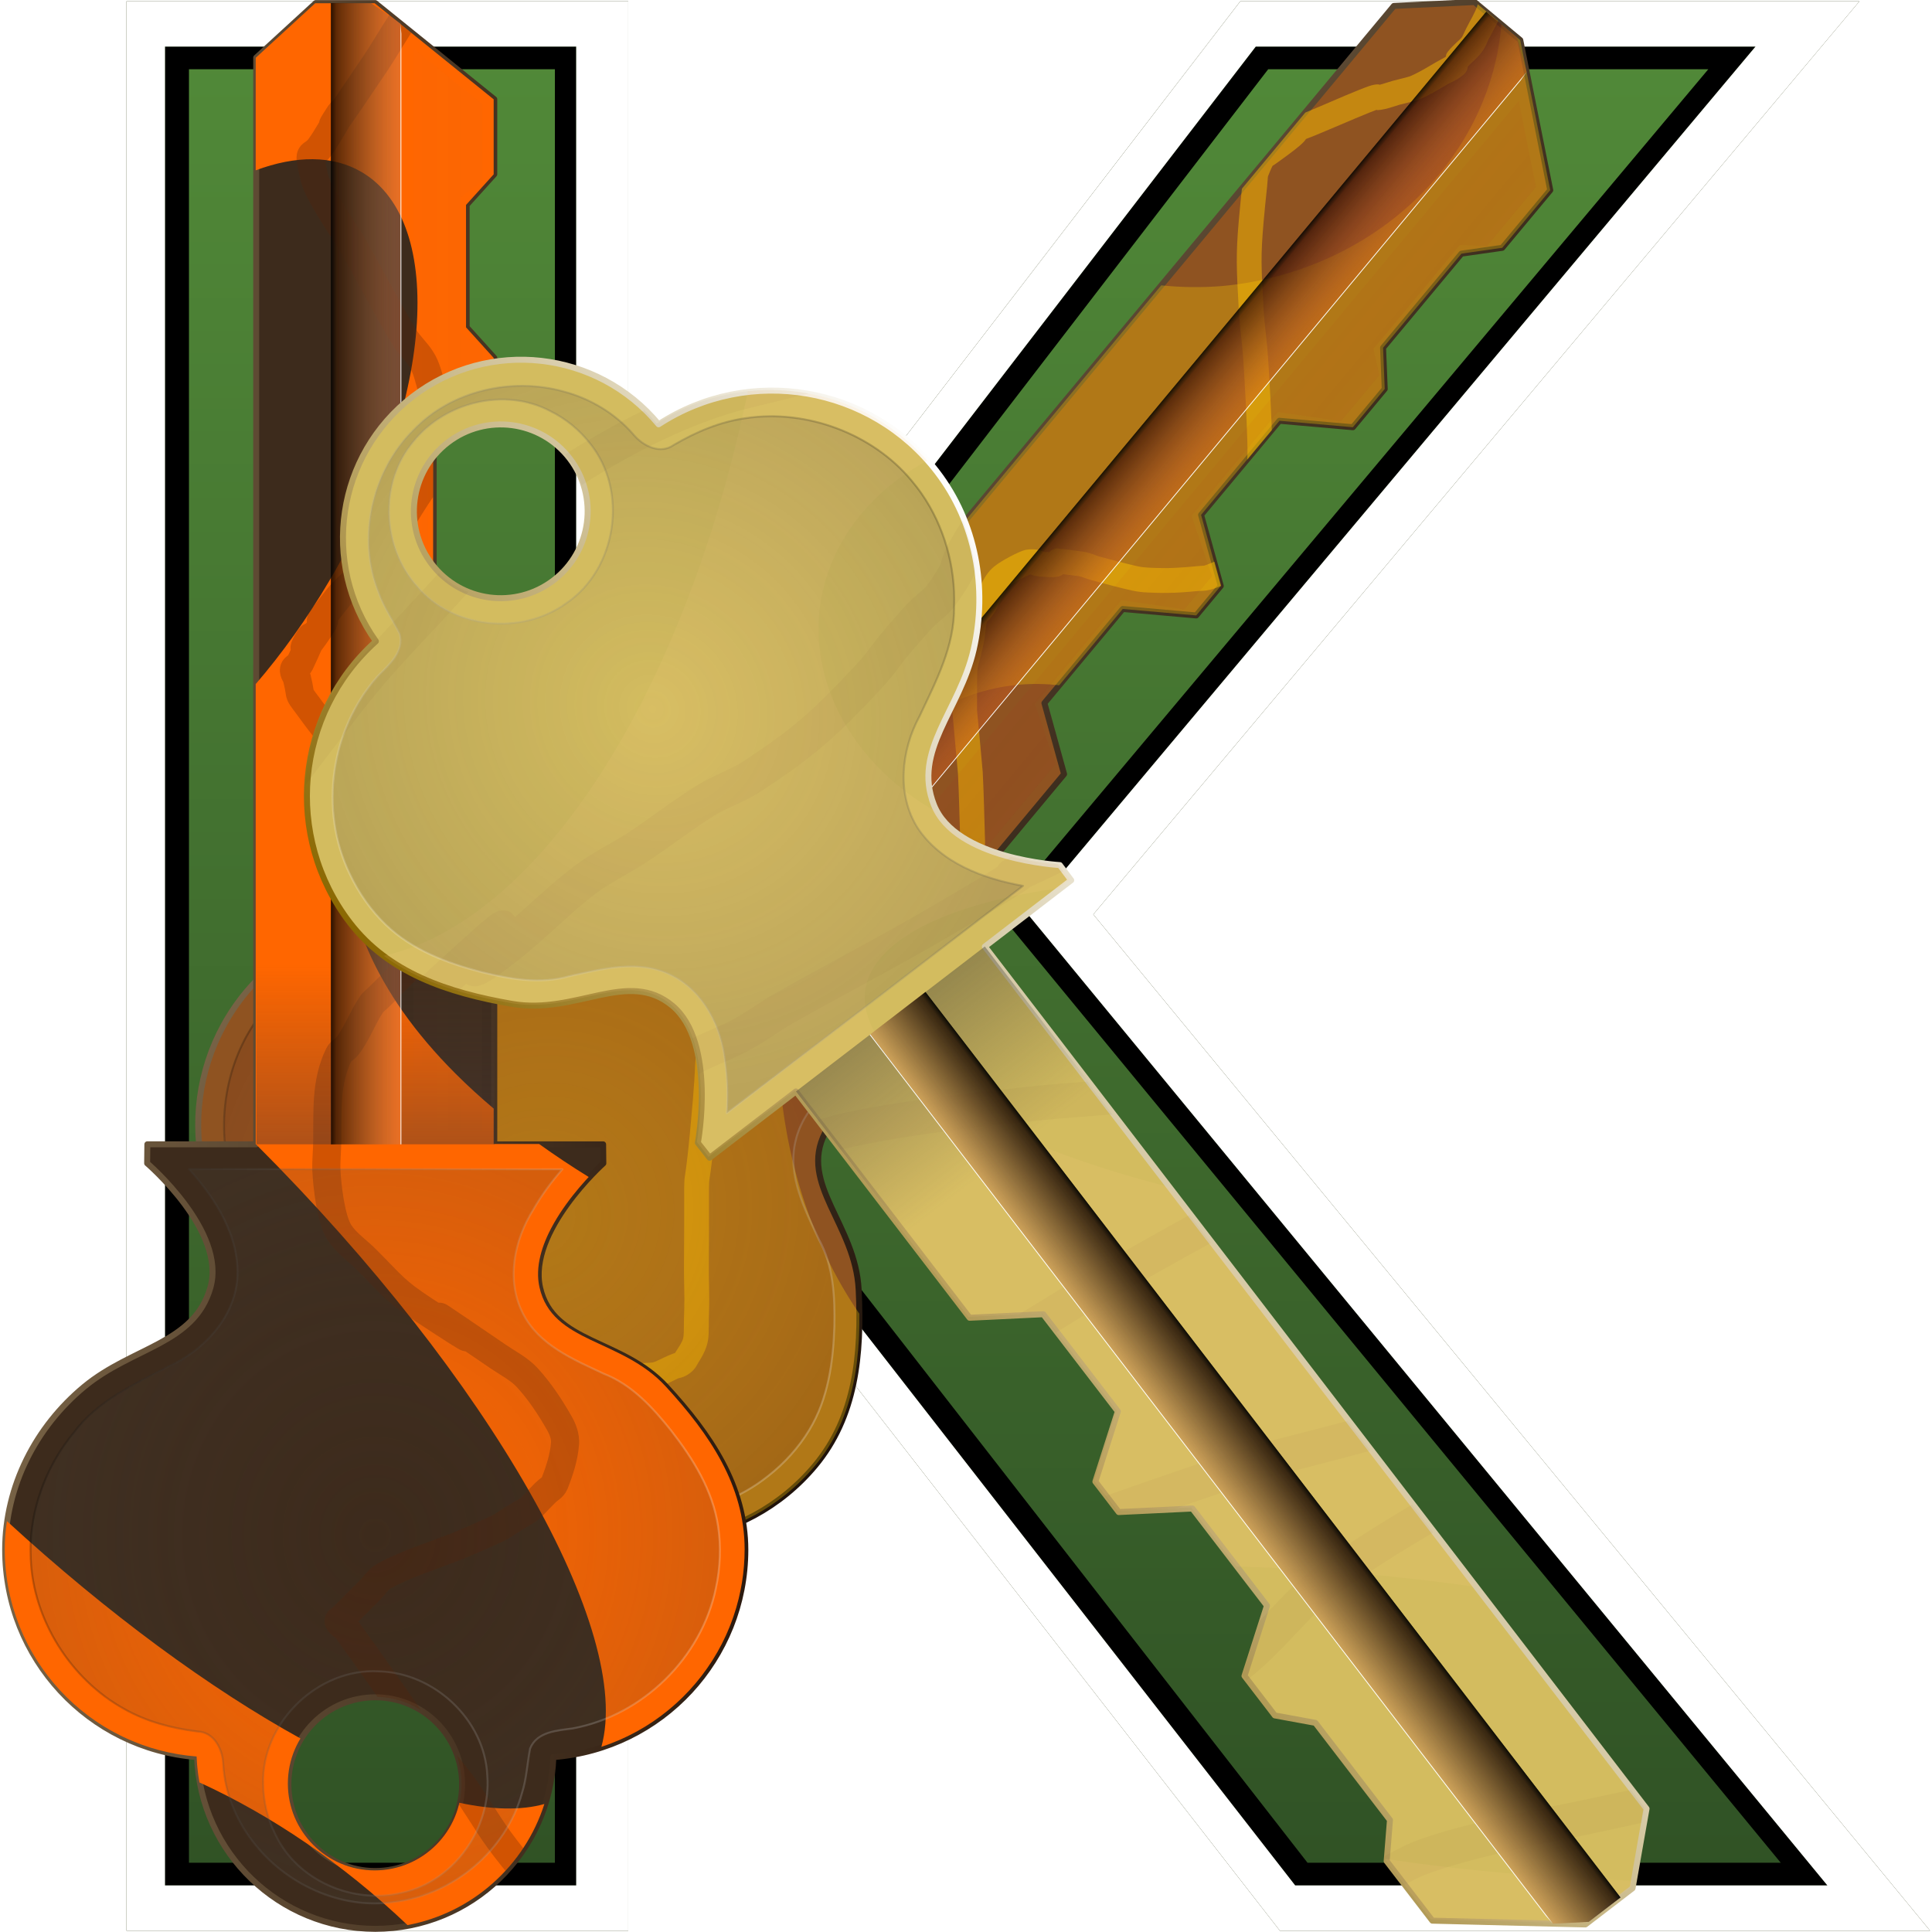 <?xml version="1.0" encoding="UTF-8" standalone="no"?>
<!-- Created with Inkscape (http://www.inkscape.org/) -->

<svg
   width="512"
   height="512"
   viewBox="0 0 135.467 135.467"
   version="1.1"
   id="svg5"
   inkscape:version="1.4 (e7c3feb100, 2024-10-09)"
   sodipodi:docname="application-x-keepass.svg"
   inkscape:export-filename="../../../../../../../scratch/dropshare/keepass.png"
   inkscape:export-xdpi="105.664"
   inkscape:export-ydpi="105.664"
   xmlns:inkscape="http://www.inkscape.org/namespaces/inkscape"
   xmlns:sodipodi="http://sodipodi.sourceforge.net/DTD/sodipodi-0.dtd"
   xmlns:xlink="http://www.w3.org/1999/xlink"
   xmlns="http://www.w3.org/2000/svg"
   xmlns:svg="http://www.w3.org/2000/svg"
   xmlns:rdf="http://www.w3.org/1999/02/22-rdf-syntax-ns#"
   xmlns:cc="http://creativecommons.org/ns#"
   xmlns:dc="http://purl.org/dc/elements/1.1/">&gt;
  <sodipodi:namedview
   id="namedview7"
   pagecolor="#505050"
   bordercolor="#ffffff"
   borderopacity="1"
   inkscape:showpageshadow="0"
   inkscape:pageopacity="0"
   inkscape:pagecheckerboard="1"
   inkscape:deskcolor="#505050"
   inkscape:document-units="mm"
   showgrid="false"
   inkscape:zoom="0.7071068"
   inkscape:cx="516.18794"
   inkscape:cy="374.05948"
   inkscape:window-width="3256"
   inkscape:window-height="1080"
   inkscape:window-x="1864"
   inkscape:window-y="0"
   inkscape:window-maximized="0"
   inkscape:current-layer="g37935"
   showguides="false" />
<defs
   id="defs2">
  <linearGradient
     inkscape:collect="always"
     id="linearGradient13695">
    <stop
       style="stop-color:#8a6700;stop-opacity:1;"
       offset="0"
       id="stop13691" />
    <stop
       style="stop-color:#ffffff;stop-opacity:1;"
       offset="1"
       id="stop13693" />
  </linearGradient>
  <linearGradient
     inkscape:collect="always"
     id="linearGradient47565">
    <stop
       style="stop-color:#518938;stop-opacity:1;"
       offset="0"
       id="stop47561" />
    <stop
       style="stop-color:#305225;stop-opacity:1;"
       offset="1"
       id="stop47563" />
  </linearGradient>
  <linearGradient
     inkscape:collect="always"
     id="linearGradient32403">
    <stop
       style="stop-color:#000000;stop-opacity:1;"
       offset="0"
       id="stop32399" />
    <stop
       style="stop-color:#ffffff;stop-opacity:1;"
       offset="1"
       id="stop32401" />
  </linearGradient>
  <linearGradient
     inkscape:collect="always"
     id="linearGradient28015">
    <stop
       style="stop-color:#000000;stop-opacity:1;"
       offset="0"
       id="stop28009" />
    <stop
       style="stop-color:#291809;stop-opacity:0.498;"
       offset="0.078"
       id="stop28011" />
    <stop
       style="stop-color:#cc9e58;stop-opacity:0;"
       offset="1"
       id="stop28013" />
  </linearGradient>
  <linearGradient
     inkscape:collect="always"
     id="linearGradient25407">
    <stop
       style="stop-color:#a07744;stop-opacity:1;"
       offset="0"
       id="stop25403" />
    <stop
       style="stop-color:#d3a55f;stop-opacity:0;"
       offset="1"
       id="stop25405" />
  </linearGradient>
  <linearGradient
     inkscape:collect="always"
     id="linearGradient23068">
    <stop
       style="stop-color:#000000;stop-opacity:1;"
       offset="0"
       id="stop23064" />
    <stop
       style="stop-color:#ffffff;stop-opacity:1;"
       offset="1"
       id="stop23066" />
  </linearGradient>
  <linearGradient
     inkscape:collect="always"
     id="linearGradient21494">
    <stop
       style="stop-color:#484537;stop-opacity:1;"
       offset="0"
       id="stop21490" />
    <stop
       style="stop-color:#484537;stop-opacity:0;"
       offset="1"
       id="stop21492" />
  </linearGradient>
  <linearGradient
     inkscape:collect="always"
     id="linearGradient17810">
    <stop
       style="stop-color:#000000;stop-opacity:1;"
       offset="0"
       id="stop17806" />
    <stop
       style="stop-color:#291809;stop-opacity:1;"
       offset="0.078"
       id="stop18725" />
    <stop
       style="stop-color:#cc9e58;stop-opacity:1;"
       offset="1"
       id="stop17808" />
  </linearGradient>
  <linearGradient
     inkscape:collect="always"
     id="linearGradient16332">
    <stop
       style="stop-color:#483e37;stop-opacity:0;"
       offset="0"
       id="stop16330" />
    <stop
       style="stop-color:#483e37;stop-opacity:1;"
       offset="1"
       id="stop16328" />
  </linearGradient>
  <clipPath
     clipPathUnits="userSpaceOnUse"
     id="clipPath44953">
    <path
       id="path44955"
       style="display:inline;fill:#ff6600;fill-opacity:1;stroke:none;stroke-width:0.545;stroke-linecap:round;stroke-linejoin:round;stroke-dasharray:none;paint-order:stroke fill markers"
       d="m 276.614,4.289 c -7.004,-6.996 -18.211,-7.427 -25.733,-0.99 -6.408,-5.946 -16.369,-5.763 -22.554,0.414 -6.177,6.185 -6.359,16.147 -0.414,22.554 -6.437,7.521 -6.006,18.728 0.99,25.733 4.1,4.092 9.646,5.163 15.6,5.413 5.954,0.25 10.077,-4.561 14.523,-1.747 4.446,2.813 3.942,12.094 3.942,12.094 l 1.237,1.209 7.016,-7.016 18.385,18.385 6.614,-1.196 3.946,3.946 3.946,3.946 -1.196,6.614 2.474,2.474 6.615,-1.196 3.946,3.946 3.946,3.946 -1.196,6.614 3.21,3.21 3.755,0.19 3.946,3.946 3.946,3.946 0.191,3.756 4.836,4.836 13.869,-1.476 3.836,-3.836 0.318,-7.355 -70.042,-70.042 7.015,-7.015 -1.209,-1.237 c 0,0 -9.501,0.738 -12.094,-3.942 -2.593,-4.68 1.211,-8.826 1.747,-14.523 0.537,-5.697 -1.321,-11.499 -5.413,-15.6 z m -33.363,3.149 c 3.092,3.092 3.092,8.106 0,11.198 -3.092,3.092 -8.106,3.092 -11.198,0 -3.092,-3.092 -3.092,-8.106 0,-11.198 3.092,-3.092 8.106,-3.092 11.198,0 z" />
  </clipPath>
  <clipPath
     clipPathUnits="userSpaceOnUse"
     id="clipPath49353">
    <path
       id="path49355"
       style="display:inline;fill:#ffcc00;fill-opacity:1;stroke:none;stroke-width:0.545;stroke-linecap:round;stroke-linejoin:round;stroke-dasharray:none;paint-order:stroke fill markers"
       d="M 461.927,0.269 C 454.923,-6.727 443.715,-7.158 436.194,-0.721 429.787,-6.667 419.825,-6.484 413.64,-0.308 c -6.177,6.185 -6.359,16.147 -0.414,22.554 -6.437,7.521 -6.006,18.728 0.99,25.733 4.1,4.092 9.646,5.163 15.6,5.413 5.954,0.25 10.077,-4.561 14.523,-1.747 4.446,2.813 3.942,12.094 3.942,12.094 l 1.237,1.209 7.016,-7.016 18.385,18.385 6.614,-1.196 3.946,3.946 3.946,3.946 -1.196,6.614 2.474,2.474 6.615,-1.196 3.946,3.946 3.946,3.946 -1.196,6.614 3.21,3.21 3.755,0.19 3.946,3.946 3.946,3.946 0.191,3.756 4.836,4.836 13.869,-1.476 3.836,-3.836 0.318,-7.355 -70.042,-70.042 7.015,-7.015 -1.209,-1.237 c 0,0 -9.501,0.738 -12.094,-3.942 -2.593,-4.68 1.211,-8.826 1.747,-14.523 0.537,-5.697 -1.321,-11.499 -5.413,-15.6 z M 428.564,3.418 c 3.092,3.092 3.092,8.106 0,11.198 -3.092,3.092 -8.106,3.092 -11.198,0 -3.092,-3.092 -3.092,-8.106 0,-11.198 3.092,-3.092 8.106,-3.092 11.198,-3e-7 z" />
  </clipPath>
  <linearGradient
     inkscape:collect="always"
     xlink:href="#linearGradient17034"
     id="linearGradient38681-3"
     gradientUnits="userSpaceOnUse"
     gradientTransform="matrix(1.089,0,0,0.429,-85.209,116.739)"
     x1="65.186"
     y1="57.773"
     x2="80.218"
     y2="57.773" />
  <linearGradient
     inkscape:collect="always"
     id="linearGradient17034">
    <stop
       style="stop-color:#483e37;stop-opacity:1;"
       offset="0"
       id="stop17030" />
    <stop
       style="stop-color:#483f37;stop-opacity:0;"
       offset="1"
       id="stop17032" />
  </linearGradient>
  <linearGradient
     inkscape:collect="always"
     xlink:href="#linearGradient17028"
     id="linearGradient38679-6"
     gradientUnits="userSpaceOnUse"
     gradientTransform="matrix(1.089,0,0,0.342,-85.209,107.739)"
     x1="65.186"
     y1="57.773"
     x2="80.218"
     y2="57.773" />
  <linearGradient
     inkscape:collect="always"
     id="linearGradient17028">
    <stop
       style="stop-color:#483c37;stop-opacity:1;"
       offset="0"
       id="stop17024" />
    <stop
       style="stop-color:#483e37;stop-opacity:0;"
       offset="1"
       id="stop17026" />
  </linearGradient>
  <linearGradient
     inkscape:collect="always"
     xlink:href="#linearGradient2866"
     id="linearGradient38677-7"
     gradientUnits="userSpaceOnUse"
     gradientTransform="matrix(0.77,0.77,-0.901,0.901,-103.271,-17.053)"
     x1="107.703"
     y1="54.909"
     x2="107.703"
     y2="59.889" />
  <linearGradient
     inkscape:collect="always"
     id="linearGradient2866">
    <stop
       style="stop-color:#000000;stop-opacity:1;"
       offset="0"
       id="stop2860" />
    <stop
       style="stop-color:#291009;stop-opacity:0.498;"
       offset="0.078"
       id="stop2862" />
    <stop
       style="stop-color:#cc9b58;stop-opacity:0;"
       offset="1"
       id="stop2864" />
  </linearGradient>
  <linearGradient
     inkscape:collect="always"
     xlink:href="#linearGradient2858"
     id="linearGradient38675-5"
     gradientUnits="userSpaceOnUse"
     gradientTransform="matrix(0.77,0.77,-0.901,0.901,-103.271,-17.053)"
     x1="107.703"
     y1="54.909"
     x2="107.703"
     y2="59.889" />
  <linearGradient
     inkscape:collect="always"
     id="linearGradient2858">
    <stop
       style="stop-color:#000000;stop-opacity:1;"
       offset="0"
       id="stop2852" />
    <stop
       style="stop-color:#612205;stop-opacity:1;"
       offset="0.078"
       id="stop2854" />
    <stop
       style="stop-color:#ce5a1d;stop-opacity:1;"
       offset="1"
       id="stop2856" />
  </linearGradient>
  <linearGradient
     inkscape:collect="always"
     xlink:href="#linearGradient2850"
     id="linearGradient38673-3"
     gradientUnits="userSpaceOnUse"
     gradientTransform="matrix(0.77,0.77,-0.901,0.901,-103.271,-17.053)"
     x1="107.703"
     y1="54.909"
     x2="107.703"
     y2="59.889" />
  <linearGradient
     inkscape:collect="always"
     id="linearGradient2850">
    <stop
       style="stop-color:#000000;stop-opacity:1;"
       offset="0"
       id="stop2844" />
    <stop
       style="stop-color:#290909;stop-opacity:1;"
       offset="0.078"
       id="stop2846" />
    <stop
       style="stop-color:#cc5d58;stop-opacity:0;"
       offset="1"
       id="stop2848" />
  </linearGradient>
  <radialGradient
     inkscape:collect="always"
     xlink:href="#linearGradient2836"
     id="radialGradient38667-9"
     gradientUnits="userSpaceOnUse"
     gradientTransform="matrix(0.77,0.77,-0.727,0.727,-183.656,-53.455)"
     cx="108.096"
     cy="41.721"
     fx="108.096"
     fy="41.721"
     r="32.824" />
  <linearGradient
     inkscape:collect="always"
     id="linearGradient2836">
    <stop
       style="stop-color:#b73e28;stop-opacity:0;"
       offset="0"
       id="stop2832" />
    <stop
       style="stop-color:#682c0f;stop-opacity:1;"
       offset="1"
       id="stop2834" />
  </linearGradient>
  <linearGradient
     inkscape:collect="always"
     xlink:href="#linearGradient2830"
     id="linearGradient38665-7"
     gradientUnits="userSpaceOnUse"
     gradientTransform="translate(-55.356,52.709)"
     x1="168.29"
     y1="15.024"
     x2="168.29"
     y2="-4.897" />
  <linearGradient
     inkscape:collect="always"
     id="linearGradient2830">
    <stop
       style="stop-color:#9b1b1a;stop-opacity:1;"
       offset="0"
       id="stop2826" />
    <stop
       style="stop-color:#ff0f00;stop-opacity:0;"
       offset="1"
       id="stop2828" />
  </linearGradient>
  <filter
     inkscape:collect="always"
     style="color-interpolation-filters:sRGB"
     id="filter25471-0"
     x="-0.009"
     y="-0.145"
     width="1.018"
     height="1.29">
    <feGaussianBlur
       inkscape:collect="always"
       stdDeviation="0.346"
       id="feGaussianBlur25473-9" />
  </filter>
  <clipPath
     clipPathUnits="userSpaceOnUse"
     id="clipPath22580">
    <path
       id="path22582"
       style="display:inline;fill:#8f5321;fill-opacity:1;stroke:none;stroke-width:0.545;stroke-linecap:round;stroke-linejoin:round;stroke-dasharray:none;paint-order:stroke fill markers"
       d="m -156.305,2.373 c -7.004,-6.996 -18.211,-7.427 -25.733,-0.99 -6.408,-5.946 -16.369,-5.763 -22.554,0.414 -6.177,6.185 -6.359,16.147 -0.414,22.554 -6.437,7.521 -6.006,18.728 0.99,25.733 4.1,4.092 9.646,5.163 15.6,5.413 5.954,0.25 10.077,-4.561 14.523,-1.747 4.446,2.813 3.942,12.094 3.942,12.094 l 1.237,1.209 7.016,-7.016 18.385,18.385 6.614,-1.196 3.946,3.946 3.946,3.946 -1.196,6.614 2.474,2.474 6.615,-1.196 3.946,3.946 3.946,3.946 -1.196,6.614 3.21,3.21 3.755,0.19 3.946,3.946 3.946,3.946 0.191,3.756 4.836,4.836 13.869,-1.476 3.836,-3.836 0.318,-7.355 -70.042,-70.042 7.015,-7.015 -1.208,-1.237 c 0,0 -9.501,0.738 -12.094,-3.942 -2.593,-4.68 1.211,-8.826 1.747,-14.523 0.537,-5.697 -1.321,-11.499 -5.413,-15.6 z m -33.363,3.149 c 3.092,3.092 3.092,8.106 0,11.198 -3.092,3.092 -8.106,3.092 -11.198,0 -3.092,-3.092 -3.092,-8.106 0,-11.198 3.092,-3.092 8.106,-3.092 11.198,-8e-7 z" />
  </clipPath>
  <filter
     inkscape:collect="always"
     style="color-interpolation-filters:sRGB"
     id="filter23310"
     x="-0.159"
     y="-0.159"
     width="1.317"
     height="1.318">
    <feGaussianBlur
       inkscape:collect="always"
       stdDeviation="8.636"
       id="feGaussianBlur23312" />
  </filter>
  <clipPath
     clipPathUnits="userSpaceOnUse"
     id="clipPath25737">
    <path
       id="path25739"
       style="display:inline;fill:#8f5321;fill-opacity:1;stroke:none;stroke-width:0.545;stroke-linecap:round;stroke-linejoin:round;stroke-dasharray:none;paint-order:stroke fill markers"
       d="m -58.403,14.072 c -7.004,-6.996 -18.211,-7.427 -25.733,-0.99 -6.408,-5.946 -16.369,-5.763 -22.554,0.414 -6.177,6.185 -6.359,16.147 -0.414,22.554 -6.437,7.521 -6.006,18.728 0.99,25.733 4.1,4.092 9.646,5.163 15.6,5.413 5.954,0.25 10.077,-4.561 14.523,-1.747 4.446,2.813 3.942,12.094 3.942,12.094 l 1.237,1.209 7.016,-7.016 18.385,18.385 6.614,-1.196 3.946,3.946 3.946,3.946 -1.196,6.614 2.474,2.474 6.615,-1.196 3.946,3.946 3.946,3.946 -1.196,6.614 3.21,3.21 3.755,0.19 3.946,3.946 3.946,3.946 0.191,3.756 4.836,4.836 13.869,-1.476 3.836,-3.836 0.318,-7.355 -70.042,-70.042 7.015,-7.015 -1.208,-1.237 c 0,0 -9.501,0.738 -12.094,-3.942 -2.593,-4.68 1.211,-8.826 1.747,-14.523 0.537,-5.697 -1.321,-11.499 -5.413,-15.6 z m -33.363,3.149 c 3.092,3.092 3.092,8.106 0,11.198 -3.092,3.092 -8.106,3.092 -11.198,0 -3.092,-3.092 -3.092,-8.106 0,-11.198 3.092,-3.092 8.106,-3.092 11.198,-10e-7 z" />
  </clipPath>
  <filter
     inkscape:collect="always"
     style="color-interpolation-filters:sRGB"
     id="filter26467"
     x="-0.047"
     y="-0.056"
     width="1.094"
     height="1.113">
    <feGaussianBlur
       inkscape:collect="always"
       stdDeviation="3.033"
       id="feGaussianBlur26469" />
  </filter>
  <linearGradient
     inkscape:collect="always"
     xlink:href="#linearGradient32403-6"
     id="linearGradient38663-3"
     gradientUnits="userSpaceOnUse"
     x1="30.83"
     y1="89.374"
     x2="30.83"
     y2="26.171"
     gradientTransform="matrix(0.77,0.77,-0.77,0.77,-111.169,-9.336)" />
  <linearGradient
     inkscape:collect="always"
     id="linearGradient32403-6">
    <stop
       style="stop-color:#1f120a;stop-opacity:1;"
       offset="0"
       id="stop32399-0" />
    <stop
       style="stop-color:#786346;stop-opacity:1;"
       offset="1"
       id="stop32401-6" />
  </linearGradient>
  <linearGradient
     inkscape:collect="always"
     xlink:href="#linearGradient23068"
     id="linearGradient4325"
     gradientUnits="userSpaceOnUse"
     gradientTransform="matrix(0.77,0.77,-0.77,0.77,-111.169,-9.336)"
     x1="35.728"
     y1="28.747"
     x2="35.728"
     y2="85.805" />
  <linearGradient
     inkscape:collect="always"
     xlink:href="#linearGradient32403-5"
     id="linearGradient38663-7"
     gradientUnits="userSpaceOnUse"
     x1="30.83"
     y1="89.374"
     x2="30.83"
     y2="26.171"
     gradientTransform="matrix(0.593,-0.593,-0.593,-0.593,49.191,154.753)" />
  <linearGradient
     inkscape:collect="always"
     id="linearGradient32403-5">
    <stop
       style="stop-color:#2b190e;stop-opacity:1;"
       offset="0"
       id="stop32399-9" />
    <stop
       style="stop-color:#786346;stop-opacity:1;"
       offset="1"
       id="stop32401-2" />
  </linearGradient>
  <clipPath
     clipPathUnits="userSpaceOnUse"
     id="clipPath39418">
    <path
       id="path39420"
       style="display:inline;fill:#ff6600;fill-opacity:1;stroke:none;stroke-width:0.545;stroke-linecap:round;stroke-linejoin:round;stroke-dasharray:none;paint-order:stroke fill markers"
       d="m -144.142,-17.55 c -7.004,-6.996 -18.211,-7.427 -25.733,-0.99 -6.408,-5.946 -16.369,-5.763 -22.554,0.414 -6.177,6.185 -6.359,16.147 -0.414,22.554 -6.437,7.521 -6.006,18.728 0.99,25.733 4.1,4.092 9.646,5.163 15.6,5.413 5.954,0.25 10.077,-4.561 14.523,-1.747 4.446,2.813 3.942,12.094 3.942,12.094 l 1.237,1.209 7.016,-7.016 18.385,18.385 6.614,-1.196 3.946,3.946 3.946,3.946 -1.196,6.614 2.474,2.474 6.615,-1.196 3.946,3.946 3.946,3.946 -1.196,6.614 3.21,3.21 3.755,0.19 3.946,3.946 3.946,3.946 0.191,3.756 4.836,4.836 13.869,-1.476 3.836,-3.836 0.318,-7.355 -70.042,-70.042 7.015,-7.015 -1.208,-1.237 c 0,0 -9.501,0.738 -12.094,-3.942 -2.593,-4.68 1.211,-8.826 1.747,-14.523 0.537,-5.697 -1.321,-11.499 -5.413,-15.6 z m -33.363,3.149 c 3.092,3.092 3.092,8.106 0,11.198 -3.092,3.092 -8.106,3.092 -11.198,0 -3.092,-3.092 -3.092,-8.106 0,-11.198 3.092,-3.092 8.106,-3.092 11.198,-10e-7 z" />
  </clipPath>
  <filter
     inkscape:collect="always"
     style="color-interpolation-filters:sRGB"
     id="filter39422"
     x="-0.171"
     y="-0.174"
     width="1.341"
     height="1.348">
    <feGaussianBlur
       inkscape:collect="always"
       stdDeviation="9.477"
       id="feGaussianBlur39424" />
  </filter>
  <clipPath
     clipPathUnits="userSpaceOnUse"
     id="clipPath36916">
    <path
       id="path36918"
       style="display:inline;fill:#3d2b1c;fill-opacity:1;stroke:none;stroke-width:0.545;stroke-linecap:round;stroke-linejoin:round;stroke-dasharray:none;paint-order:stroke fill markers"
       d="m -117.765,34.552 c -7.004,-6.996 -18.211,-7.427 -25.733,-0.99 -6.408,-5.946 -16.369,-5.763 -22.554,0.414 -6.177,6.185 -6.359,16.147 -0.414,22.554 -6.437,7.521 -6.006,18.728 0.99,25.733 4.1,4.092 9.646,5.163 15.6,5.413 5.954,0.25 10.077,-4.561 14.523,-1.747 4.446,2.813 3.942,12.094 3.942,12.094 l 1.237,1.209 7.016,-7.016 18.385,18.385 6.614,-1.196 3.946,3.946 3.946,3.946 -1.196,6.614 2.474,2.474 6.615,-1.196 3.946,3.946 3.946,3.946 -1.196,6.614 3.21,3.21 3.755,0.19 3.946,3.946 3.946,3.946 0.191,3.756 4.836,4.836 13.869,-1.476 3.836,-3.836 0.318,-7.355 -70.042,-70.042 7.015,-7.015 -1.208,-1.237 c 0,0 -9.501,0.738 -12.094,-3.942 -2.593,-4.68 1.211,-8.826 1.747,-14.523 0.537,-5.697 -1.321,-11.499 -5.413,-15.6 z m -33.363,3.149 c 3.092,3.092 3.092,8.106 0,11.198 -3.092,3.092 -8.106,3.092 -11.198,0 -3.092,-3.092 -3.092,-8.106 0,-11.198 3.092,-3.092 8.106,-3.092 11.198,0 z" />
  </clipPath>
  <filter
     inkscape:collect="always"
     style="color-interpolation-filters:sRGB"
     id="filter37002"
     x="-0.031"
     y="-0.033"
     width="1.06"
     height="1.063">
    <feGaussianBlur
       inkscape:collect="always"
       stdDeviation="1.686"
       id="feGaussianBlur37004" />
  </filter>
  <linearGradient
     inkscape:collect="always"
     xlink:href="#linearGradient2830-8"
     id="linearGradient38665-2"
     gradientUnits="userSpaceOnUse"
     gradientTransform="translate(-55.356,52.709)"
     x1="168.29"
     y1="15.024"
     x2="168.29"
     y2="-4.897" />
  <linearGradient
     inkscape:collect="always"
     id="linearGradient2830-8">
    <stop
       style="stop-color:#a05e44;stop-opacity:1;"
       offset="0"
       id="stop2826-9" />
    <stop
       style="stop-color:#d3955f;stop-opacity:0;"
       offset="1"
       id="stop2828-7" />
  </linearGradient>
  <filter
     inkscape:collect="always"
     style="color-interpolation-filters:sRGB"
     id="filter25471-3"
     x="-0.009"
     y="-0.145"
     width="1.018"
     height="1.29">
    <feGaussianBlur
       inkscape:collect="always"
       stdDeviation="0.346"
       id="feGaussianBlur25473-6" />
  </filter>
  <radialGradient
     inkscape:collect="always"
     xlink:href="#linearGradient2836-2"
     id="radialGradient38667-1"
     gradientUnits="userSpaceOnUse"
     gradientTransform="matrix(0.593,-0.593,-0.559,-0.559,-6.575,188.695)"
     cx="108.096"
     cy="41.721"
     fx="108.096"
     fy="41.721"
     r="32.824" />
  <linearGradient
     inkscape:collect="always"
     id="linearGradient2836-2">
    <stop
       style="stop-color:#483d37;stop-opacity:0;"
       offset="0"
       id="stop2832-9" />
    <stop
       style="stop-color:#484137;stop-opacity:1;"
       offset="1"
       id="stop2834-3" />
  </linearGradient>
  <linearGradient
     inkscape:collect="always"
     xlink:href="#linearGradient2850-1"
     id="linearGradient38673-36"
     gradientUnits="userSpaceOnUse"
     gradientTransform="matrix(0.592,-0.592,-0.693,-0.693,55.267,160.69)"
     x1="107.703"
     y1="54.909"
     x2="107.703"
     y2="59.889" />
  <linearGradient
     inkscape:collect="always"
     id="linearGradient2850-1">
    <stop
       style="stop-color:#000000;stop-opacity:1;"
       offset="0"
       id="stop2844-0" />
    <stop
       style="stop-color:#472900;stop-opacity:1;"
       offset="0.078"
       id="stop2846-6" />
    <stop
       style="stop-color:#cc9358;stop-opacity:0;"
       offset="1"
       id="stop2848-3" />
  </linearGradient>
  <linearGradient
     inkscape:collect="always"
     xlink:href="#linearGradient2858-0"
     id="linearGradient38675-2"
     gradientUnits="userSpaceOnUse"
     gradientTransform="matrix(0.592,-0.592,-0.693,-0.693,55.267,160.69)"
     x1="107.703"
     y1="54.909"
     x2="107.703"
     y2="59.889" />
  <linearGradient
     inkscape:collect="always"
     id="linearGradient2858-0">
    <stop
       style="stop-color:#000000;stop-opacity:1;"
       offset="0"
       id="stop2852-6" />
    <stop
       style="stop-color:#291309;stop-opacity:1;"
       offset="0.078"
       id="stop2854-1" />
    <stop
       style="stop-color:#cc7c58;stop-opacity:0.936;"
       offset="1"
       id="stop2856-5" />
  </linearGradient>
  <linearGradient
     inkscape:collect="always"
     xlink:href="#linearGradient2866"
     id="linearGradient38677-5"
     gradientUnits="userSpaceOnUse"
     gradientTransform="matrix(0.592,-0.592,-0.693,-0.693,55.267,160.69)"
     x1="107.703"
     y1="54.909"
     x2="107.703"
     y2="59.889" />
  <linearGradient
     inkscape:collect="always"
     xlink:href="#linearGradient17028-6"
     id="linearGradient38679-5"
     gradientUnits="userSpaceOnUse"
     gradientTransform="matrix(0.838,0,0,0.263,-74.644,-116.72)"
     x1="65.186"
     y1="57.773"
     x2="80.218"
     y2="57.773" />
  <linearGradient
     inkscape:collect="always"
     id="linearGradient17028-6">
    <stop
       style="stop-color:#483737;stop-opacity:1;"
       offset="0"
       id="stop17024-9" />
    <stop
       style="stop-color:#483737;stop-opacity:0;"
       offset="1"
       id="stop17026-3" />
  </linearGradient>
  <linearGradient
     inkscape:collect="always"
     xlink:href="#linearGradient17034-4"
     id="linearGradient38681-7"
     gradientUnits="userSpaceOnUse"
     gradientTransform="matrix(0.838,0,0,0.33,-74.644,-109.797)"
     x1="65.186"
     y1="57.773"
     x2="80.218"
     y2="57.773" />
  <linearGradient
     inkscape:collect="always"
     id="linearGradient17034-4">
    <stop
       style="stop-color:#483837;stop-opacity:1;"
       offset="0"
       id="stop17030-5" />
    <stop
       style="stop-color:#483837;stop-opacity:0;"
       offset="1"
       id="stop17032-2" />
  </linearGradient>
  <linearGradient
     inkscape:collect="always"
     xlink:href="#linearGradient23068"
     id="linearGradient8276"
     gradientUnits="userSpaceOnUse"
     gradientTransform="matrix(0.593,-0.593,-0.593,-0.593,49.191,154.753)"
     x1="35.728"
     y1="28.747"
     x2="35.728"
     y2="85.805" />
  <linearGradient
     inkscape:collect="always"
     xlink:href="#linearGradient13695"
     id="linearGradient38663-8"
     gradientUnits="userSpaceOnUse"
     x1="30.83"
     y1="89.374"
     x2="30.83"
     y2="26.171"
     gradientTransform="matrix(0.593,0.593,-0.593,0.593,54.809,4.666)" />
  <clipPath
     clipPathUnits="userSpaceOnUse"
     id="clipPath49353-1">
    <path
       id="path49355-0"
       style="display:inline;fill:#ffcc00;fill-opacity:1;stroke:none;stroke-width:0.545;stroke-linecap:round;stroke-linejoin:round;stroke-dasharray:none;paint-order:stroke fill markers"
       d="M 461.927,0.269 C 454.923,-6.727 443.715,-7.158 436.194,-0.721 429.787,-6.667 419.825,-6.484 413.64,-0.308 c -6.177,6.185 -6.359,16.147 -0.414,22.554 -6.437,7.521 -6.006,18.728 0.99,25.733 4.1,4.092 9.646,5.163 15.6,5.413 5.954,0.25 10.077,-4.561 14.523,-1.747 4.446,2.813 3.942,12.094 3.942,12.094 l 1.237,1.209 7.016,-7.016 18.385,18.385 6.614,-1.196 3.946,3.946 3.946,3.946 -1.196,6.614 2.474,2.474 6.615,-1.196 3.946,3.946 3.946,3.946 -1.196,6.614 3.21,3.21 3.755,0.19 3.946,3.946 3.946,3.946 0.191,3.756 4.836,4.836 13.869,-1.476 3.836,-3.836 0.318,-7.355 -70.042,-70.042 7.015,-7.015 -1.209,-1.237 c 0,0 -9.501,0.738 -12.094,-3.942 -2.593,-4.68 1.211,-8.826 1.747,-14.523 0.537,-5.697 -1.321,-11.499 -5.413,-15.6 z M 428.564,3.418 c 3.092,3.092 3.092,8.106 0,11.198 -3.092,3.092 -8.106,3.092 -11.198,0 -3.092,-3.092 -3.092,-8.106 0,-11.198 3.092,-3.092 8.106,-3.092 11.198,-3e-7 z" />
  </clipPath>
  <filter
     inkscape:collect="always"
     style="color-interpolation-filters:sRGB"
     id="filter49744-3"
     x="-0.024"
     y="-0.029"
     width="1.047"
     height="1.058">
    <feGaussianBlur
       inkscape:collect="always"
       stdDeviation="2.244"
       id="feGaussianBlur49746-0" />
  </filter>
  <clipPath
     clipPathUnits="userSpaceOnUse"
     id="clipPath44953-4">
    <path
       id="path44955-4"
       style="display:inline;fill:#ff6600;fill-opacity:1;stroke:none;stroke-width:0.545;stroke-linecap:round;stroke-linejoin:round;stroke-dasharray:none;paint-order:stroke fill markers"
       d="m 276.614,4.289 c -7.004,-6.996 -18.211,-7.427 -25.733,-0.99 -6.408,-5.946 -16.369,-5.763 -22.554,0.414 -6.177,6.185 -6.359,16.147 -0.414,22.554 -6.437,7.521 -6.006,18.728 0.99,25.733 4.1,4.092 9.646,5.163 15.6,5.413 5.954,0.25 10.077,-4.561 14.523,-1.747 4.446,2.813 3.942,12.094 3.942,12.094 l 1.237,1.209 7.016,-7.016 18.385,18.385 6.614,-1.196 3.946,3.946 3.946,3.946 -1.196,6.614 2.474,2.474 6.615,-1.196 3.946,3.946 3.946,3.946 -1.196,6.614 3.21,3.21 3.755,0.19 3.946,3.946 3.946,3.946 0.191,3.756 4.836,4.836 13.869,-1.476 3.836,-3.836 0.318,-7.355 -70.042,-70.042 7.015,-7.015 -1.209,-1.237 c 0,0 -9.501,0.738 -12.094,-3.942 -2.593,-4.68 1.211,-8.826 1.747,-14.523 0.537,-5.697 -1.321,-11.499 -5.413,-15.6 z m -33.363,3.149 c 3.092,3.092 3.092,8.106 0,11.198 -3.092,3.092 -8.106,3.092 -11.198,0 -3.092,-3.092 -3.092,-8.106 0,-11.198 3.092,-3.092 8.106,-3.092 11.198,0 z" />
  </clipPath>
  <filter
     inkscape:collect="always"
     style="color-interpolation-filters:sRGB"
     id="filter49587-4"
     x="-0.117"
     y="-0.111"
     width="1.235"
     height="1.223">
    <feGaussianBlur
       inkscape:collect="always"
       stdDeviation="6.063"
       id="feGaussianBlur49589-4" />
  </filter>
  <linearGradient
     inkscape:collect="always"
     xlink:href="#linearGradient25407"
     id="linearGradient38665-76"
     gradientUnits="userSpaceOnUse"
     gradientTransform="translate(-55.356,52.709)"
     x1="168.29"
     y1="15.024"
     x2="168.29"
     y2="-4.897" />
  <filter
     inkscape:collect="always"
     style="color-interpolation-filters:sRGB"
     id="filter25471-7"
     x="-0.009"
     y="-0.145"
     width="1.018"
     height="1.29">
    <feGaussianBlur
       inkscape:collect="always"
       stdDeviation="0.346"
       id="feGaussianBlur25473-5" />
  </filter>
  <radialGradient
     inkscape:collect="always"
     xlink:href="#linearGradient16332"
     id="radialGradient38667-96"
     gradientUnits="userSpaceOnUse"
     gradientTransform="matrix(0.593,0.593,-0.559,0.559,-0.957,-29.276)"
     cx="108.096"
     cy="41.721"
     fx="108.096"
     fy="41.721"
     r="32.824" />
  <linearGradient
     inkscape:collect="always"
     xlink:href="#linearGradient32403"
     id="linearGradient38669-7"
     gradientUnits="userSpaceOnUse"
     x1="35.728"
     y1="28.747"
     x2="35.728"
     y2="85.805"
     gradientTransform="matrix(0.593,0.593,-0.593,0.593,54.809,4.666)" />
  <linearGradient
     inkscape:collect="always"
     xlink:href="#linearGradient17810"
     id="linearGradient38673-7"
     gradientUnits="userSpaceOnUse"
     gradientTransform="matrix(0.592,0.592,-0.693,0.693,60.885,-1.27)"
     x1="107.703"
     y1="54.909"
     x2="107.703"
     y2="59.889" />
  <linearGradient
     inkscape:collect="always"
     xlink:href="#linearGradient28015"
     id="linearGradient38677-75"
     gradientUnits="userSpaceOnUse"
     gradientTransform="matrix(0.592,0.592,-0.693,0.693,60.885,-1.27)"
     x1="107.703"
     y1="54.909"
     x2="107.703"
     y2="59.889" />
  <linearGradient
     inkscape:collect="always"
     xlink:href="#linearGradient21494"
     id="linearGradient38679-3"
     gradientUnits="userSpaceOnUse"
     gradientTransform="matrix(0.838,0,0,0.263,42.056,-7.967)"
     x1="65.186"
     y1="57.773"
     x2="80.218"
     y2="57.773" />
  <linearGradient
     inkscape:collect="always"
     xlink:href="#linearGradient21494"
     id="linearGradient38681-9"
     gradientUnits="userSpaceOnUse"
     gradientTransform="matrix(0.838,0,0,0.33,42.056,-1.043)"
     x1="65.186"
     y1="57.773"
     x2="80.218"
     y2="57.773" />
  <linearGradient
     inkscape:collect="always"
     xlink:href="#linearGradient17810"
     id="linearGradient27440"
     gradientUnits="userSpaceOnUse"
     gradientTransform="matrix(0.592,0.592,-0.693,0.693,60.885,-1.27)"
     x1="107.703"
     y1="54.909"
     x2="107.703"
     y2="59.889" />
  <linearGradient
     inkscape:collect="always"
     xlink:href="#linearGradient47565"
     id="linearGradient47567"
     x1="65.958"
     y1="3.266"
     x2="65.958"
     y2="132.201"
     gradientUnits="userSpaceOnUse" />
  <linearGradient
     inkscape:collect="always"
     xlink:href="#linearGradient47565"
     id="linearGradient47693"
     gradientUnits="userSpaceOnUse"
     x1="65.958"
     y1="3.266"
     x2="65.958"
     y2="132.201" />
  <filter
     inkscape:collect="always"
     style="color-interpolation-filters:sRGB"
     id="filter9645"
     x="-0.025"
     y="-0.022"
     width="1.05"
     height="1.045">
    <feGaussianBlur
       inkscape:collect="always"
       stdDeviation="1.203"
       id="feGaussianBlur9647" />
  </filter>
  <clipPath
     clipPathUnits="userSpaceOnUse"
     id="clipPath42">
    <path
       style="color:#000000;fill:#008000;stroke-width:1;stroke-linecap:round;stroke-linejoin:round;-inkscape-stroke:none;paint-order:stroke fill markers"
       d="m 146.205,21.591 c 0.004,-6.847 5.274,-12.539 12.101,-13.069 0.226,-6.042 5.187,-10.824 11.233,-10.828 6.046,0.004 11.007,4.787 11.233,10.828 6.826,0.53 12.097,6.222 12.101,13.069 -0.004,4.007 -2.192,7.242 -4.982,10.277 -2.79,3.034 -7.159,2.698 -7.958,6.248 -0.798,3.55 3.987,7.843 3.987,7.843 l -0.014,1.196 -6.862,5e-6 v 17.983 l -3.82,2.65 v 3.86 3.86 l 3.82,2.65 v 2.419 l -3.82,2.65 v 3.86 3.86 l 3.82,2.65 v 3.14 l -1.744,1.93 v 3.86 3.86 l 1.744,1.93 v 4.731 l -7.505,6.061 -3.752,-1e-5 -3.753,-3.441 V 47.155 l -6.862,3e-6 -0.014,-1.196 c 0,0 5.007,-4.286 3.987,-7.843 -1.02,-3.557 -4.909,-3.724 -7.958,-6.248 -3.049,-2.524 -4.978,-6.27 -4.982,-10.277 z M 164.062,6.815 c 5e-5,3.025 2.452,5.477 5.477,5.477 3.025,-4.9e-5 5.477,-2.452 5.477,-5.477 -6e-5,-3.025 -2.452,-5.477 -5.477,-5.477 -3.025,5.04e-5 -5.477,2.452 -5.477,5.477 z"
       id="path42" />
  </clipPath>
  <clipPath
     clipPathUnits="userSpaceOnUse"
     id="clipPath43">
    <path
       style="color:#000000;fill:#008000;stroke-width:1;stroke-linecap:round;stroke-linejoin:round;stroke-dashoffset:149.514;-inkscape-stroke:none;paint-order:markers stroke fill"
       d="m 177.044,56.146 47.94,63.256 h 40.988 L 213.186,56.146 261.517,-2.225 h -39.028 z"
       id="path43" />
  </clipPath>
  <filter
     inkscape:collect="always"
     style="color-interpolation-filters:sRGB"
     id="filter43"
     x="-0.02"
     y="-0.015"
     width="1.041"
     height="1.03">
    <feGaussianBlur
       inkscape:collect="always"
       stdDeviation="0.787"
       id="feGaussianBlur43" />
  </filter>
  <filter
     inkscape:collect="always"
     style="color-interpolation-filters:sRGB"
     id="filter44"
     x="-0.03"
     y="-0.012"
     width="1.06"
     height="1.024">
    <feGaussianBlur
       inkscape:collect="always"
       stdDeviation="0.634"
       id="feGaussianBlur44" />
  </filter>
</defs>
<g
   inkscape:label="Layer 1"
   inkscape:groupmode="layer"
   id="g37935"
   style="display:inline">
  <g
     aria-label="K"
     id="text26112"
     style="font-size:202.979px;line-height:1.25;font-family:Aharoni;-inkscape-font-specification:'Aharoni, Normal';display:inline;fill:#222b00;fill-opacity:1;stroke:none;stroke-width:5.074"
     transform="translate(4.367)">
    <path
       d="M 130.966,135.376 H 85.375 L 39.685,76.703 V 135.376 H 4.501 V 0.09 H 39.685 V 55.89 L 82.6,0.09 H 126.011 L 72.292,64.116 Z"
       id="path31474"
       style="fill:#222b00;fill-opacity:1;stroke:none;stroke-width:5.074;stroke-linecap:square;stroke-dasharray:none;stroke-opacity:1;paint-order:fill markers stroke" />
  </g>
  <g
     aria-label="K"
     id="text26112-9-5"
     style="font-size:202.979px;line-height:1.25;font-family:Aharoni;-inkscape-font-specification:'Aharoni, Normal';display:inline;fill:url(#linearGradient47567);fill-opacity:1;stroke:none;stroke-width:5.074"
     transform="translate(3.892,-6.4166667e-5)">
    <path
       id="path31474-2-4"
       style="fill:url(#linearGradient47693);fill-opacity:1;stroke:none;stroke-width:5.074;stroke-linecap:square;stroke-dasharray:none;stroke-opacity:1;paint-order:fill markers stroke"
       d="m 7.676,132.201 c 9.611,0 19.223,0 28.834,0 0,-21.581 0,-43.163 0,-64.744 16.804,21.582 33.608,43.163 50.412,64.744 12.439,0 24.879,0 37.318,0 C 105.55,109.498 86.858,86.795 68.168,64.092 85.178,43.816 102.19,23.541 119.201,3.266 c -11.681,0 -23.362,0 -35.043,0 -15.883,20.654 -31.766,41.309 -47.648,61.963 0,-20.654 0,-41.309 0,-61.963 -9.611,0 -19.223,0 -28.834,0 0,42.979 10e-8,85.957 0,128.936 z" />
  </g>
  <path
     id="path31474-2-4-5-6"
     style="font-size:202.979px;line-height:1.25;font-family:Aharoni;-inkscape-font-specification:'Aharoni, Normal';display:inline;fill:#000000;fill-opacity:1;stroke:none;stroke-width:5.074;stroke-linecap:square;stroke-dasharray:none;stroke-opacity:1;paint-order:fill markers stroke;filter:url(#filter9645)"
     d="M 11.568,3.266 V 132.201 H 40.402 V 67.457 c 16.804,21.582 33.608,43.163 50.412,64.744 H 128.132 C 109.442,109.498 90.75,86.795 72.06,64.092 89.071,43.816 106.082,23.541 123.093,3.266 H 88.05 C 72.168,23.92 56.285,44.574 40.402,65.229 V 3.266 Z m 1.682,1.588 h 25.658 V 130.613 h -25.658 z m 75.674,0 H 119.783 C 103.219,24.596 86.654,44.337 70.091,64.08 88.348,86.258 106.606,108.436 124.863,130.613 H 91.681 c -16.376,-21.034 -32.753,-42.068 -49.129,-63.102 -0.189,-0.436 -1.002,-0.899 -0.796,-1.316 z" />
  <path
     id="path31474-5-7"
     style="font-size:202.979px;line-height:1.25;font-family:Aharoni;-inkscape-font-specification:'Aharoni, Normal';display:inline;fill:#ffffff;fill-opacity:1;stroke:none;stroke-width:5.074;stroke-linecap:square;stroke-dasharray:none;stroke-opacity:1;paint-order:fill markers stroke"
     d="M 8.868,0.091 V 135.376 H 44.052 V 76.703 l 45.69,58.673 H 135.333 L 76.659,64.116 130.378,0.091 H 86.967 L 44.052,55.89 V 0.091 Z M 11.568,3.266 H 40.402 V 65.229 C 56.285,44.574 72.168,23.92 88.05,3.266 H 123.093 C 106.082,23.541 89.071,43.816 72.06,64.092 90.75,86.795 109.442,109.498 128.132,132.201 H 90.814 C 74.01,110.62 57.206,89.039 40.402,67.457 V 132.201 H 11.568 Z" />
  <g
     id="g6169"
     transform="matrix(-0.07,-0.766,0.766,-0.07,-17.381,-10.496)"
     style="display:inline">
    <path
       id="path37895-2"
       style="display:inline;fill:#8f5321;fill-opacity:1;stroke:url(#linearGradient38663-3);stroke-width:0.545;stroke-linecap:round;stroke-linejoin:round;stroke-dasharray:none;paint-order:stroke fill markers"
       d="m -107.739,35.387 c -7.004,-6.996 -18.211,-7.427 -25.733,-0.99 -6.408,-5.946 -16.369,-5.763 -22.554,0.414 -6.177,6.185 -6.359,16.147 -0.414,22.554 -6.437,7.521 -6.006,18.728 0.99,25.733 4.1,4.092 9.646,5.163 15.6,5.413 5.954,0.25 10.077,-4.561 14.523,-1.747 4.446,2.813 3.942,12.094 3.942,12.094 l 1.237,1.209 7.016,-7.016 18.385,18.385 6.614,-1.196 3.946,3.946 3.946,3.946 -1.196,6.614 2.474,2.474 6.615,-1.196 3.946,3.946 3.946,3.946 -1.196,6.614 3.21,3.21 3.755,0.19 3.946,3.946 3.946,3.946 0.191,3.756 4.836,4.836 13.869,-1.476 3.836,-3.836 0.318,-7.355 -70.042,-70.042 7.015,-7.015 -1.208,-1.237 c 0,0 -9.501,0.738 -12.094,-3.942 -2.593,-4.68 1.211,-8.826 1.747,-14.523 0.537,-5.697 -1.321,-11.499 -5.413,-15.6 z m -33.363,3.149 c 3.092,3.092 3.092,8.106 0,11.198 -3.092,3.092 -8.106,3.092 -11.198,0 -3.092,-3.092 -3.092,-8.106 0,-11.198 3.092,-3.092 8.106,-3.092 11.198,0 z" />
    <path
       style="color:#000000;display:inline;opacity:0.69;mix-blend-mode:overlay;fill:#ffc000;filter:url(#filter26467)"
       d="m -115.324,7.357 c -5.323,7.362 -10.747,14.67 -15.992,22.123 -0.094,0.133 -0.206,0.313 -0.244,0.609 -0.038,0.297 0.079,0.709 0.279,0.945 0.4,0.473 0.706,0.437 0.898,0.463 0.384,0.053 0.639,0.02 0.773,0.02 0.716,0 1.578,0.112 2.564,-0.01 1.17,-0.144 2.179,-0.493 3.088,-0.684 1.272,-0.266 2.496,-0.557 3.693,-0.732 2.182,-0.32 4.416,-0.511 6.676,-0.783 1.113,-0.134 2.231,-0.268 3.355,-0.424 1.424,-0.197 2.781,-0.469 4.096,-0.609 0.431,-0.046 1.785,0.01 2.963,0.111 1.178,0.101 2.239,0.226 2.494,0.254 0.535,0.059 1.189,0.245 1.996,0.307 0.842,0.064 1.511,-0.042 1.994,-0.002 -0.104,-0.009 0.021,0.003 0.117,0.018 0.096,0.014 0.228,0.036 0.385,0.061 0.313,0.049 0.721,0.115 1.139,0.184 0.835,0.138 1.798,0.311 1.887,0.332 0.053,0.012 0.303,0.099 0.514,0.172 0.002,0.104 -0.006,0.271 -0.006,0.623 0,0.489 0.032,0.774 0.018,0.854 -0.185,1.009 -0.592,2.331 -1.045,3.266 -0.342,0.705 -0.799,1.441 -1.207,2.291 -0.282,0.586 -0.388,1.051 -0.518,1.303 -0.137,0.264 -0.579,0.682 -0.91,1.469 -0.307,0.731 -0.312,1.327 -0.398,1.664 -0.067,0.262 -0.279,0.995 -0.479,1.732 -0.2,0.738 -0.393,1.433 -0.457,2.02 -0.08,0.735 -0.006,1.356 -0.006,1.85 0,0.306 -0.11,0.826 0.018,1.525 0.139,0.766 0.432,1.316 0.566,1.732 0.026,0.082 0.012,0.52 0.377,1.113 0.339,0.552 0.741,0.737 0.869,0.836 0.77,0.595 1.384,0.95 2.082,1.104 0.698,0.153 1.326,0.153 2.584,0.316 1.335,0.173 2.621,0.209 3.834,0.328 12.414,1.219 4.228,0.184 12.469,1.715 4.343,0.807 5.47,0.924 5.967,0.994 0.497,0.07 0.46,0.095 2.875,0.805 1.121,0.329 2.117,0.466 2.836,0.811 -0.041,-0.019 0.023,0.014 0.162,0.189 0.139,0.175 0.336,0.475 0.717,0.768 0.996,0.764 1.996,1.266 2.75,1.857 0.096,0.075 0.948,0.924 1.639,1.682 0.346,0.379 0.68,0.755 0.939,1.055 0.259,0.3 0.493,0.603 0.443,0.529 -0.013,-0.019 0.079,0.223 0.092,0.572 0.013,0.349 -0.02,0.765 -0.02,1.18 0,0.558 0.027,0.807 0.043,0.752 0.015,-0.054 -0.27,0.21 -0.561,0.951 -0.232,0.591 -0.346,0.903 -0.379,1.309 -0.007,0.089 0.044,0.213 0.057,0.322 -0.06,0.143 -0.194,0.433 -0.512,1.033 -0.025,0.047 -0.46,0.328 -0.834,1.119 -0.494,1.045 -0.903,2.531 -1.152,3.656 -0.311,1.405 -0.291,1.241 -0.291,2.361 0,0.095 -0.106,0.459 0.029,1.047 0.141,0.611 0.412,0.857 0.42,0.873 0.225,0.431 0.528,1.001 1.127,1.447 0.607,0.452 1.121,0.761 1.713,0.939 0.592,0.178 1.149,0.227 2.045,0.346 0.797,0.105 1.372,-0.018 1.701,0.008 0.62,0.048 1.3,0.181 2.051,0.285 l 0.045,0.006 0.045,0.004 c 2.098,0.122 4.215,0.282 6.355,0.367 2.64e-4,1e-5 1.476,0.002 2.906,0.002 1.429,-5e-6 2.754,-0.006 2.756,-0.006 5.389,0.491 2.857,0.229 6.137,1.188 0.844,0.247 1.5,0.299 1.863,0.471 -0.095,-0.045 0.092,0.266 0.748,0.756 0.385,0.287 0.786,0.485 1.275,0.805 0.49,0.319 0.975,0.759 0.994,0.787 0.03,0.044 0.335,0.608 0.549,1.107 0.107,0.25 0.203,0.502 0.264,0.693 0.061,0.191 0.064,0.366 0.068,0.217 0.003,-0.101 -0.217,0.209 -0.328,1.02 -0.112,0.818 -0.213,1.069 -0.057,1.684 0.012,0.047 0.093,0.135 0.115,0.195 -0.051,0.27 -0.111,0.588 -0.311,1.434 -0.054,0.23 -0.281,0.614 -0.502,1.215 -0.421,1.141 -0.862,2.302 -1.246,3.506 -0.153,0.478 -0.244,0.952 -0.307,1.408 -0.262,1.904 -0.283,2.98 -0.283,4.689 0,0.15 -0.061,0.477 0.014,0.965 0.062,0.402 0.191,0.828 0.359,1.332 0.168,0.504 0.252,0.911 0.652,1.436 0.289,0.38 0.562,0.581 0.691,0.711 0.001,0.001 0.207,0.216 0.41,0.416 0.203,0.201 0.345,0.378 0.701,0.604 0.574,0.364 1.243,0.938 2.201,1.303 0.896,0.341 1.644,0.265 2.096,0.332 1.819,0.27 3.85,0.62 5.779,0.742 2.577,0.163 5.152,0.258 7.721,0.326 1.556,0.042 3.043,-0.053 4.457,-0.002 3.878,0.139 4.763,0.165 7.846,0.717 1.06,0.19 2.123,0.4 3.191,0.613 0.564,0.112 0.891,0.143 0.953,0.174 0.737,0.364 0.922,0.51 0.914,0.502 -0.008,-0.009 0.077,0.178 0.406,0.719 0.36,0.59 0.724,1.242 1.188,1.895 0.195,0.275 0.34,0.455 0.566,0.648 0.148,0.521 0.291,1.03 0.688,2.246 0.35,1.074 1.257,3.903 1.391,4.465 -0.041,-0.173 -0.099,0.049 -0.021,0.672 0.071,0.569 0.208,1.023 0.273,1.385 0.085,0.466 0.137,1.017 0.273,1.631 0.129,0.58 0.383,1.148 0.633,1.707 0.25,0.559 0.508,1.083 0.574,1.229 0.144,0.314 0.274,0.878 0.721,1.492 0.267,0.367 0.527,0.411 0.701,0.463 0.267,0.272 0.562,0.792 1.162,1.354 0.462,0.432 0.895,0.599 1.113,0.734 0.605,0.374 1.28,0.92 2.188,1.32 0.884,0.39 1.526,0.358 1.965,0.275 -0.197,-0.015 -0.494,-0.077 -0.701,-0.275 -0.374,-0.358 -0.285,-0.47 -0.266,-0.551 h 2.201 c 0,-0.082 0.002,-0.139 -0.004,-0.248 -0.006,-0.109 0.121,-0.37 -0.365,-0.836 -0.243,-0.233 -0.628,-0.327 -0.83,-0.322 -0.202,0.004 -0.286,0.04 -0.34,0.057 -0.107,0.033 -0.099,0.033 -0.094,0.031 0.02,-0.006 0.011,0.089 -0.652,-0.203 -0.555,-0.245 -1.155,-0.707 -1.91,-1.174 -0.412,-0.255 -0.679,-0.389 -0.758,-0.463 -0.269,-0.252 -0.572,-0.795 -1.176,-1.375 -0.223,-0.215 -0.32,-0.202 -0.459,-0.246 -0.105,-0.186 -0.213,-0.486 -0.438,-0.977 -0.111,-0.242 -0.335,-0.699 -0.564,-1.211 -0.229,-0.512 -0.453,-1.104 -0.49,-1.273 -0.096,-0.434 -0.149,-0.956 -0.256,-1.545 -0.095,-0.523 -0.213,-0.936 -0.254,-1.26 0.012,0.098 0.14,-0.228 -0.023,-0.916 -0.235,-0.986 -1.088,-3.567 -1.439,-4.643 -0.488,-1.497 -0.712,-2.265 -0.82,-2.674 -0.006,-0.02 0.012,-0.085 0.008,-0.105 -0.031,-0.172 -0.067,-0.303 -0.117,-0.441 -0.025,-0.069 0.003,-0.084 -0.168,-0.328 -0.021,-0.03 -0.047,-0.066 -0.09,-0.113 -0.043,-0.047 -0.208,-0.181 -0.209,-0.182 -3.65e-4,-2.4e-4 -0.213,-0.111 -0.213,-0.111 -2.7e-4,-10e-5 -0.186,-0.043 -0.273,-0.062 -0.255,-0.4 -0.504,-0.796 -0.779,-1.248 -0.246,-0.404 -0.299,-0.667 -0.678,-1.076 -0.378,-0.409 -0.798,-0.614 -1.572,-0.996 -0.692,-0.342 -1.252,-0.311 -1.514,-0.363 v -0.002 c -1.071,-0.214 -2.149,-0.426 -3.236,-0.621 -3.149,-0.564 -4.284,-0.609 -8.162,-0.748 -1.563,-0.056 -3.057,0.036 -4.479,-0.002 -2.553,-0.068 -5.102,-0.16 -7.639,-0.32 -1.752,-0.111 -3.733,-0.447 -5.59,-0.723 -0.788,-0.117 -1.346,-0.104 -1.621,-0.209 -0.494,-0.188 -1.057,-0.63 -1.795,-1.098 0.118,0.075 -0.149,-0.133 -0.32,-0.303 -0.172,-0.17 -0.304,-0.31 -0.398,-0.404 -0.267,-0.268 -0.445,-0.418 -0.496,-0.484 0.116,0.152 -0.164,-0.357 -0.305,-0.779 -0.141,-0.422 -0.266,-0.937 -0.27,-0.959 -0.005,-0.035 0.012,-0.242 0.012,-0.621 0,-1.694 0.014,-2.57 0.264,-4.381 0.051,-0.367 0.12,-0.714 0.221,-1.027 0.36,-1.127 0.787,-2.257 1.213,-3.412 0.113,-0.307 0.412,-0.765 0.58,-1.477 0.256,-1.081 0.376,-1.627 0.43,-2.004 0.027,-0.189 0.165,-0.223 -0.055,-0.801 -0.021,-0.054 -0.11,-0.13 -0.15,-0.197 0.006,-0.094 0.003,-0.046 0.068,-0.523 -0.004,0.026 0.32,-0.366 0.348,-1.258 0.013,-0.428 -0.078,-0.674 -0.172,-0.971 -0.094,-0.297 -0.214,-0.603 -0.342,-0.9 -0.255,-0.596 -0.493,-1.095 -0.75,-1.479 -0.463,-0.691 -1.069,-1.052 -1.637,-1.422 -0.568,-0.37 -1.192,-0.748 -1.16,-0.725 -0.029,-0.022 -0.265,-0.577 -1.133,-0.988 -0.901,-0.427 -1.696,-0.452 -2.195,-0.598 -3.089,-0.902 -1.175,-0.776 -6.566,-1.268 h -0.002 c -1.17e-4,-10e-6 -1.531,-0.004 -2.961,-0.004 -1.43,5e-6 -2.816,1.1e-5 -2.816,0 -2.068,-0.083 -4.152,-0.239 -6.258,-0.361 -0.653,-0.092 -1.362,-0.233 -2.15,-0.295 -0.761,-0.059 -1.294,0.044 -1.582,0.006 -0.917,-0.121 -1.403,-0.183 -1.689,-0.27 -0.286,-0.086 -0.483,-0.193 -1.014,-0.588 -0.195,-0.145 -0.247,-0.251 -0.471,-0.68 -0.202,-0.388 -0.259,-0.5 -0.221,-0.332 0.017,0.072 0.029,-0.105 0.029,-0.539 0,-1.188 -0.084,-0.418 0.238,-1.873 0.221,-0.997 0.663,-2.487 0.988,-3.176 0.009,-0.019 0.393,-0.282 0.787,-1.027 0.363,-0.687 0.551,-1.066 0.674,-1.385 0.061,-0.159 0.12,-0.305 0.135,-0.564 0.005,-0.091 -0.063,-0.184 -0.092,-0.299 -0.006,0.082 0.026,-0.149 0.223,-0.65 0.005,-0.013 0.397,-0.33 0.633,-1.164 0.207,-0.734 0.043,-1.218 0.043,-1.365 0,-0.265 0.035,-0.741 0.016,-1.264 -0.02,-0.523 -0.059,-1.13 -0.471,-1.746 -0.177,-0.265 -0.337,-0.435 -0.613,-0.754 -0.276,-0.319 -0.621,-0.707 -0.979,-1.1 -0.716,-0.785 -1.368,-1.507 -1.914,-1.936 -0.994,-0.779 -2.004,-1.285 -2.771,-1.873 -0.022,-0.017 -0.136,-0.147 -0.32,-0.379 -0.184,-0.232 -0.458,-0.585 -0.957,-0.824 -1.163,-0.557 -2.294,-0.683 -3.176,-0.941 -2.398,-0.704 -2.583,-0.786 -3.195,-0.873 -0.613,-0.087 -1.557,-0.177 -5.871,-0.979 -8.157,-1.515 -0.274,-0.528 -12.662,-1.744 -1.317,-0.129 -2.578,-0.167 -3.764,-0.32 -1.338,-0.173 -2.043,-0.205 -2.391,-0.281 -0.348,-0.076 -0.495,-0.15 -1.182,-0.682 -0.295,-0.228 -0.384,-0.327 -0.324,-0.23 0.048,0.078 0.007,-0.129 -0.152,-0.623 -0.209,-0.645 -0.432,-1.111 -0.492,-1.443 -0.031,-0.168 0.018,-0.543 0.018,-1.119 0,-0.657 -0.051,-1.194 -0.006,-1.604 0.019,-0.175 0.198,-0.961 0.391,-1.672 0.193,-0.711 0.393,-1.394 0.488,-1.766 0.169,-0.661 0.199,-1.129 0.291,-1.348 0.093,-0.22 0.469,-0.6 0.834,-1.307 0.309,-0.597 0.417,-1.085 0.549,-1.359 0.338,-0.704 0.793,-1.44 1.203,-2.285 0.578,-1.192 1.01,-2.621 1.234,-3.844 0.113,-0.615 0.018,-1.047 0.018,-1.264 0,-0.285 0.042,-0.56 -0.006,-0.98 -0.048,-0.421 -0.246,-0.918 -0.562,-1.336 -0.214,-0.283 -0.624,-0.454 -0.863,-0.473 -0.085,-0.007 -0.09,0.007 -0.146,0.012 -0.125,-0.048 -0.295,-0.135 -0.682,-0.225 -0.394,-0.092 -1.184,-0.22 -2.029,-0.359 -0.422,-0.07 -0.836,-0.137 -1.156,-0.188 -0.16,-0.025 -0.296,-0.047 -0.402,-0.062 -0.106,-0.016 -0.115,-0.021 -0.264,-0.033 -0.846,-0.07 -1.521,0.035 -2.01,-0.002 -0.511,-0.039 -1.141,-0.213 -1.92,-0.299 -0.211,-0.023 -1.329,-0.153 -2.549,-0.258 -1.22,-0.105 -2.483,-0.205 -3.396,-0.107 -1.453,0.155 -2.833,0.432 -4.166,0.617 -1.097,0.152 -2.203,0.284 -3.316,0.418 -2.209,0.266 -4.463,0.458 -6.734,0.791 -1.331,0.195 -2.599,0.5 -3.828,0.758 -1.092,0.229 -2.041,0.546 -2.9,0.652 -0.281,0.035 -0.698,0.005 -1.039,-0.004 4.886,-6.894 9.908,-13.702 14.873,-20.57 z m 23.609,22.428 c -0.014,0.003 -0.083,0.035 -0.283,0.02 -0.007,-5.12e-4 -0.018,-0.013 -0.025,-0.014 0.085,-0.021 0.321,-0.009 0.309,-0.006 z m 36.453,38.734 c -0.119,-0.152 -0.016,-0.055 0.076,0.135 0.072,0.149 0.068,0.258 0.07,0.34 -0.054,-0.183 -0.08,-0.39 -0.146,-0.475 z m 28.828,21.607 c 0.003,-5.93e-4 0.009,0.004 0.012,0.004 -0.096,0.042 -0.275,0.082 -0.309,0.104 -0.126,0.081 -0.16,-0.014 0.297,-0.107 z M 22.252,136.283 c -0.02,0.006 -0.107,0.021 -0.199,0.031 0.014,-0.003 0.055,0.013 0.068,0.01 0.103,-0.03 0.185,-0.058 0.131,-0.041 z"
       id="path23878"
       clip-path="url(#clipPath25737)"
       transform="translate(-49.324,21.348)" />
    <path
       id="path37895-7"
       style="display:inline;opacity:0.551;mix-blend-mode:saturation;fill:#ffcc00;fill-opacity:1;stroke:none;stroke-width:0.545;stroke-linecap:round;stroke-linejoin:round;stroke-dasharray:none;paint-order:stroke fill markers;filter:url(#filter23310)"
       d="m -193.399,-2.956 c -1.722,0.032 -3.437,0.338 -5.079,0.912 a 39.737,41.429 0 0 1 1.043,5.553 c 2.672,-0.758 5.663,-0.089 7.766,2.014 3.092,3.092 3.092,8.106 0,11.198 -2.321,2.321 -5.724,2.9 -8.585,1.736 a 39.737,41.429 0 0 1 -11.202,20.188 c 0.435,4.187 2.254,8.249 5.44,11.438 3.595,3.588 8.301,4.853 13.419,5.278 a 34.596,24.953 0 0 1 21.177,-5.278 34.596,24.953 0 0 1 34.596,24.952 34.596,24.953 0 0 1 -0.386,3.678 l 2.456,2.456 3.945,3.946 -1.196,6.615 2.473,2.473 6.615,-1.196 3.946,3.946 3.946,3.946 -1.196,6.615 3.21,3.21 3.755,0.191 3.947,3.946 3.946,3.946 0.191,3.756 4.836,4.836 13.869,-1.476 1.583,-1.583 a 25.484,27.899 0 0 1 -21.433,-27.514 25.484,27.899 0 0 1 0.569,-5.529 l -46.607,-46.607 7.016,-7.015 -1.209,-1.237 c 0,0 -9.5,0.738 -12.094,-3.942 -1.949,-3.517 -0.285,-6.733 0.89,-10.531 a 31.687,26.401 0 0 1 -4.209,0.235 31.687,26.401 0 0 1 -31.51,-24.155 c -1.91,-0.704 -3.923,-1.038 -5.93,-1.001 z"
       clip-path="url(#clipPath22580)"
       transform="translate(48.567,33.014)" />
    <path
       id="path37897-6"
       style="display:inline;opacity:0.251;fill:url(#linearGradient38665-7);fill-opacity:1;stroke-width:6.465;stroke-linecap:round;stroke-linejoin:round;paint-order:fill markers stroke;filter:url(#filter25471-0)"
       d="m 66.244,60.947 v 5.727 h 23.015 l 2.782,-4.54 h 5.652 5.652 l 2.782,4.54 h 3.623 l 2.783,-4.54 h 5.652 5.652 l 2.782,4.54 h 5.016 l 1.389,-1.784 h 5.652 5.652 l 1.389,1.784 h 6.419 c 1.542,-1.909 3.083,-3.818 4.625,-5.727 z"
       sodipodi:nodetypes="cccccccccccccccccccc"
       transform="matrix(0.77,0.77,-0.77,0.77,-111.169,-9.336)" />
    <path
       id="path37899-1"
       style="display:inline;opacity:0.227;fill:url(#radialGradient38667-9);fill-opacity:1;stroke:url(#linearGradient4325);stroke-width:0.18;stroke-linecap:round;stroke-linejoin:round;stroke-dasharray:none;paint-order:fill markers stroke"
       d="m -109.97,36.456 c -4.062,-3.752 -10.293,-5.194 -15.678,-3.657 -2.296,0.633 -4.315,1.811 -6.214,3.287 -1.111,1.04 -2.782,0.449 -3.764,-0.465 -1.907,-1.708 -4.381,-2.75 -6.833,-3.064 -4.872,-0.684 -10.175,1.267 -13.097,5.262 -3.285,4.212 -3.869,10.473 -1.184,15.192 0.634,1.233 1.586,2.267 2.353,3.402 0.658,1.533 -0.598,2.92 -1.46,4.056 -3.658,5.336 -3.74,12.839 -0.182,18.248 1.044,1.625 2.375,3.06 3.852,4.142 2.679,1.983 5.988,2.739 9.18,3.138 2.674,0.298 5.492,0.437 8.015,-0.672 2.888,-1.041 6.055,-2.356 9.138,-1.318 3.187,1.044 5.238,4.132 5.97,7.283 0.411,1.482 0.643,3.012 0.742,4.545 8.034,-8.015 16.06,-16.037 24.079,-24.067 -3.683,-0.175 -7.687,-1.09 -10.214,-3.978 -2.326,-2.793 -2.417,-6.849 -1.155,-10.129 1.056,-3.319 2.34,-6.752 1.816,-10.295 -0.334,-3.626 -1.872,-7.185 -4.273,-9.819 -0.345,-0.383 -0.715,-0.741 -1.093,-1.091 z m -29.454,0.502 c 4.013,3.817 3.907,10.996 -0.238,14.681 -3.647,3.484 -9.967,3.706 -13.717,0.261 -3.631,-3.128 -4.674,-8.943 -2.049,-13.021 2.372,-3.939 7.577,-6.006 11.954,-4.409 1.52,0.5 2.913,1.364 4.05,2.488 z" />
    <path
       id="path37903-7"
       style="display:inline;opacity:0.471;mix-blend-mode:overlay;fill:url(#linearGradient38673-3);fill-opacity:1;stroke-width:6.731;stroke-linecap:round;stroke-linejoin:round;paint-order:fill markers stroke"
       d="m -102.603,82.522 73.56,73.56 -2.582,2.582 -3.219,0.588 -72.245,-72.245 z"
       sodipodi:nodetypes="cccccc" />
    <path
       id="path37905-9"
       style="display:inline;opacity:0.438;mix-blend-mode:normal;fill:url(#linearGradient38675-5);fill-opacity:1;stroke-width:6.731;stroke-linecap:round;stroke-linejoin:round;paint-order:fill markers stroke"
       d="m -102.603,82.522 73.56,73.56 -2.582,2.582 -3.219,0.588 -72.245,-72.245 z"
       sodipodi:nodetypes="cccccc" />
    <path
       id="path37907-2"
       style="display:inline;opacity:0.438;mix-blend-mode:normal;fill:url(#linearGradient38677-7);fill-opacity:1;stroke-width:6.731;stroke-linecap:round;stroke-linejoin:round;paint-order:fill markers stroke"
       d="m -102.603,82.522 73.56,73.56 -2.582,2.582 -3.219,0.588 -72.245,-72.245 z"
       sodipodi:nodetypes="cccccc" />
    <rect
       style="display:inline;opacity:0.438;fill:url(#linearGradient38679-6);fill-opacity:1;stroke:none;stroke-width:0.447;stroke-linecap:round;stroke-linejoin:round;stroke-dasharray:none;stroke-opacity:1;paint-order:stroke markers fill"
       id="rect37927-0"
       width="16.376"
       height="6.813"
       x="-14.2"
       y="124.091"
       transform="rotate(45)" />
    <rect
       style="display:inline;opacity:0.438;fill:url(#linearGradient38681-3);fill-opacity:1;stroke:none;stroke-width:0.5;stroke-linecap:round;stroke-linejoin:round;stroke-dasharray:none;stroke-opacity:1;paint-order:stroke markers fill"
       id="rect37929-2"
       width="16.376"
       height="8.545"
       x="-14.2"
       y="137.247"
       transform="rotate(45)" />
    <path
       id="path37931-3"
       style="display:inline;mix-blend-mode:soft-light;fill:#ffffff;stroke-width:0.042;stroke-linecap:round;stroke-linejoin:round;paint-order:stroke markers fill"
       d="m -107.089,87.008 72.245,72.245 -0.71,-0.609 -71.585,-71.585 z"
       sodipodi:nodetypes="ccccc" />
  </g>
  <g
     id="g23102"
     transform="matrix(-0.707,-0.707,-0.707,0.707,122.09,60.226)"
     style="display:inline">
    <path
       id="path37895-5"
       style="display:inline;fill:#3d2b1c;fill-opacity:1;stroke:url(#linearGradient38663-7);stroke-width:0.419;stroke-linecap:round;stroke-linejoin:round;stroke-dasharray:none;paint-order:stroke fill markers"
       d="m 51.829,120.347 c -5.388,5.382 -14.01,5.714 -19.797,0.762 -4.929,4.574 -12.593,4.434 -17.351,-0.318 -4.752,-4.758 -4.892,-12.422 -0.318,-17.351 -4.952,-5.786 -4.62,-14.408 0.762,-19.797 3.154,-3.148 7.42,-3.972 12.001,-4.164 4.581,-0.192 7.753,3.509 11.173,1.344 3.42,-2.164 3.033,-9.304 3.033,-9.304 l 0.951,-0.93 5.397,5.397 14.144,-14.144 5.089,0.92 3.036,-3.036 3.036,-3.036 -0.92,-5.089 1.903,-1.903 5.089,0.92 3.036,-3.036 3.036,-3.036 -0.92,-5.089 2.469,-2.469 2.889,-0.146 3.036,-3.036 3.036,-3.036 0.147,-2.889 3.721,-3.721 10.67,1.136 2.951,2.951 0.245,5.658 -53.884,53.884 5.397,5.397 -0.93,0.952 c 0,0 -7.309,-0.568 -9.304,3.033 -1.995,3.6 0.931,6.79 1.344,11.173 0.413,4.383 -1.016,8.847 -4.164,12.001 z m -25.666,-2.423 c 2.379,-2.379 2.379,-6.236 0,-8.615 -2.379,-2.379 -6.236,-2.379 -8.615,0 -2.379,2.379 -2.379,6.236 0,8.615 2.379,2.379 6.236,2.379 8.615,0 z" />
    <path
       id="path37895-3"
       style="display:inline;mix-blend-mode:soft-light;fill:#ff6600;fill-opacity:1;stroke:none;stroke-width:0.545;stroke-linecap:round;stroke-linejoin:round;stroke-dasharray:none;paint-order:stroke fill markers;filter:url(#filter39422)"
       d="m -157.681,-23.096 c -4.333,0.03 -8.669,1.539 -12.194,4.556 -0.591,-0.548 -1.213,-1.044 -1.858,-1.488 -6.684,2.491 -14.383,4.001 -22.613,4.216 -3.39,4.949 -3.739,11.364 -1.019,16.632 1.072,-1.909 2.975,-3.722 5.564,-5.403 -1.93,-3.06 -1.568,-7.15 1.098,-9.816 3.092,-3.092 8.105,-3.092 11.198,0 1.064,1.064 1.753,2.358 2.085,3.721 9.029,-2.609 20.4,-4.372 32.958,-4.916 -0.512,-0.684 -1.068,-1.34 -1.681,-1.954 -3.721,-3.717 -8.628,-5.58 -13.539,-5.546 z m -37.674,31.282 c -3.631,7.157 -2.403,16.063 3.502,21.974 4.1,4.092 9.646,5.163 15.6,5.413 5.954,0.25 10.077,-4.561 14.523,-1.747 3.225,2.041 3.837,7.451 3.935,10.287 1.794,-0.424 3.572,-0.782 5.329,-1.069 l 2.931,-2.932 2.284,2.284 c 1.6,-0.134 3.173,-0.206 4.707,-0.206 21.105,6.1e-5 29.63,12.947 32.828,31.07 l 0.964,-0.174 3.946,3.946 3.946,3.945 -1.196,6.615 3.21,3.21 3.755,0.19 3.947,3.947 3.946,3.945 0.191,3.756 4.836,4.836 13.869,-1.476 3.836,-3.836 0.318,-7.355 -7.254,-7.254 c -1.625,3.545 -3.977,5.953 -6.957,6.722 -8.759,2.261 -19.616,-10.456 -24.25,-28.404 -1.016,-3.936 -1.648,-7.797 -1.924,-11.45 l -29.656,-29.656 c -30.482,3e-5 -55.84,-7.148 -61.165,-16.582 z"
       clip-path="url(#clipPath39418)"
       transform="matrix(0.769,0,0,-0.769,162.72,106.846)" />
    <path
       style="display:inline;opacity:0.527;mix-blend-mode:soft-light;fill:none;stroke:#562307;stroke-width:2.565;stroke-linecap:butt;stroke-linejoin:miter;stroke-dasharray:none;stroke-opacity:1;filter:url(#filter37002)"
       d="m -173.692,29.902 c -0.033,-0.573 0.398,-1.43 -0.098,-1.718 -0.498,-0.289 -1.038,0.498 -1.549,0.762 -0.508,0.263 -5.056,2.516 -6.216,3.486 -0.651,0.545 -1.193,1.21 -1.742,1.857 -1.553,1.832 -2.118,3.176 -2.415,5.558 -0.095,0.758 -0.057,2.33 0.374,2.993 0.384,0.59 0.84,1.149 1.389,1.59 1.597,1.282 6.461,2.052 7.213,2.207 2.705,0.557 5.728,0.646 8.422,1.079 2.009,0.323 3.976,0.884 5.988,1.182 1.916,0.284 3.855,0.374 5.783,0.561 3.825,0.66 7.64,1.378 11.474,1.981 0.371,0.058 0.769,-0.113 1.128,0 0.113,0.035 0,0.236 0,0.355 0,0.084 0,0.167 0,0.251 0,1.115 0,2.231 0,3.346 0,0.624 0.159,1.268 0,1.871 -0.513,1.952 -1.922,4.677 -2.762,6.606 -0.274,0.629 -1.33,3.3 -1.522,3.913 -0.163,0.523 -0.246,1.067 -0.374,1.6 -0.556,2.299 -0.374,0.871 -0.374,3.742 0,0.374 -0.149,0.779 0,1.123 0.499,1.152 1.081,2.3 1.896,3.255 0.422,0.495 1.071,0.788 1.699,0.958 1.632,0.444 3.309,0.792 4.999,0.863 1.091,0.046 2.161,-0.316 3.233,-0.519 16.282,-3.067 -5.494,0.952 7.775,-1.783 3.18,-0.655 3.515,-0.458 7.004,-0.458 1.148,0 2.32,-0.237 3.443,0 1.422,0.3 3.839,2.251 4.807,3.129 0.674,0.612 1.24,1.332 1.875,1.984 1.876,1.925 3.944,3.694 4.838,6.338 0.121,0.358 -0.053,0.76 0,1.134 0.202,1.421 0.844,2.748 1.123,4.156 0.073,0.367 0,0.748 0,1.123 0,0.873 0,1.746 0,2.619 0,2.855 -0.082,0.092 0.374,3.742 0.031,0.248 -0.068,0.508 0,0.748 0.091,0.325 0.345,0.584 0.463,0.9 0.197,0.525 0.22,1.114 0.477,1.611 0.165,0.318 0.487,0.529 0.755,0.767 0.68,0.603 1.308,1.285 2.087,1.754 0.482,0.29 1.058,0.437 1.619,0.477 3.608,0.262 7.234,0.189 10.843,0.428 0.856,0.057 1.685,0.328 2.534,0.458 1.063,0.162 2.137,0.246 3.198,0.415 3.054,0.488 1.58,0.071 3.505,1.225 0.239,0.143 0.594,0.142 0.748,0.374 0.138,0.208 -0.084,0.513 0,0.748 2.192,6.132 0.107,-1.614 0.839,2.722 0.708,4.191 0.317,-1.55 0.95,3.993 0.157,1.377 -0.128,2.778 0,4.158 0.31,3.355 1.061,5.111 1.705,8.661 0.072,0.4 -0.134,0.835 0,1.218 0.164,0.47 0.569,0.816 0.852,1.226 0.284,0.412 0.521,0.861 0.849,1.24 1.601,1.853 1.776,1.84 3.962,3.004 0.774,0.412 1.516,0.916 2.355,1.171 0.912,0.278 1.905,0.178 2.83,0.409 3.223,0.805 6.383,1.842 9.594,2.693 0.701,0.186 5.203,0.991 6.456,1.779 2.457,1.545 1.401,0.913 1.619,2.344 0.088,0.579 0.233,1.148 0.374,1.716 1.606,6.473 -1.277,-6.643 1.435,7.182 0.252,1.287 0.593,2.555 0.875,3.836 0.172,0.778 0.328,1.56 0.488,2.341 0.129,0.627 0.197,1.268 0.38,1.881 0.197,0.66 0.515,1.277 0.754,1.923 0.457,1.232 0.933,2.458 1.335,3.709 0.17,0.529 0.122,1.13 0.379,1.622 0.344,0.66 0.924,1.167 1.381,1.755 3.178,4.088 0.964,1.979 8.077,5.704 3.045,1.595 3.964,1.898 6.985,3.273 1.585,0.721 3.209,1.365 4.742,2.19 1.836,0.987 3.039,2.783 4.123,4.487 0.582,0.916 1.259,1.781 1.721,2.764 0.127,0.271 -0.065,0.607 0,0.899 0.134,0.603 0.365,0.753 0.741,1.129"
       id="path36515"
       clip-path="url(#clipPath36916)"
       transform="matrix(0.769,0,0,-0.769,142.432,146.919)" />
    <path
       id="path37897-4"
       style="display:inline;opacity:0.178;fill:url(#linearGradient38665-2);fill-opacity:1;stroke-width:6.465;stroke-linecap:round;stroke-linejoin:round;paint-order:fill markers stroke;filter:url(#filter25471-3)"
       d="m 66.244,60.947 v 5.727 h 23.015 l 2.782,-4.54 h 5.652 5.652 l 2.782,4.54 h 3.623 l 2.783,-4.54 h 5.652 5.652 l 2.782,4.54 h 5.016 l 1.389,-1.784 h 5.652 5.652 l 1.389,1.784 h 6.419 c 1.542,-1.909 3.083,-3.818 4.625,-5.727 z"
       sodipodi:nodetypes="cccccccccccccccccccc"
       transform="matrix(0.593,-0.593,-0.593,-0.593,49.191,154.753)" />
    <path
       id="path37899-7"
       style="display:inline;opacity:0.227;fill:url(#radialGradient38667-1);fill-opacity:1;stroke:url(#linearGradient8276);stroke-width:0.138;stroke-linecap:round;stroke-linejoin:round;stroke-dasharray:none;paint-order:fill markers stroke"
       d="m 50.113,119.525 c -3.125,2.887 -7.918,3.996 -12.061,2.814 -1.766,-0.487 -3.32,-1.394 -4.78,-2.529 -0.855,-0.8 -2.14,-0.345 -2.896,0.358 -1.467,1.314 -3.37,2.116 -5.257,2.357 -3.748,0.526 -7.828,-0.975 -10.075,-4.048 -2.527,-3.241 -2.977,-8.057 -0.911,-11.688 0.488,-0.949 1.22,-1.744 1.81,-2.617 0.506,-1.18 -0.46,-2.247 -1.123,-3.12 -2.814,-4.105 -2.877,-9.877 -0.14,-14.039 0.803,-1.25 1.827,-2.354 2.964,-3.187 2.061,-1.526 4.607,-2.107 7.062,-2.414 2.057,-0.23 4.225,-0.336 6.166,0.517 2.222,0.801 4.658,1.812 7.03,1.014 2.452,-0.803 4.029,-3.179 4.593,-5.603 0.316,-1.14 0.494,-2.317 0.571,-3.497 6.181,6.166 12.356,12.337 18.524,18.515 -2.834,0.135 -5.914,0.839 -7.858,3.061 -1.79,2.149 -1.859,5.269 -0.888,7.792 0.813,2.553 1.8,5.194 1.397,7.92 -0.257,2.79 -1.44,5.527 -3.287,7.554 -0.265,0.295 -0.55,0.57 -0.841,0.84 z m -22.66,-0.387 c 3.087,-2.936 3.005,-8.46 -0.183,-11.294 -2.806,-2.68 -7.668,-2.851 -10.553,-0.201 -2.793,2.406 -3.596,6.88 -1.576,10.017 1.825,3.031 5.829,4.621 9.196,3.392 1.17,-0.385 2.241,-1.049 3.116,-1.914 z" />
    <path
       id="path37903-4"
       style="display:inline;opacity:0.471;mix-blend-mode:overlay;fill:url(#linearGradient38673-36);fill-opacity:1;stroke-width:5.178;stroke-linecap:round;stroke-linejoin:round;paint-order:fill markers stroke"
       d="M 55.78,84.085 112.371,27.494 110.385,25.508 107.908,25.056 52.329,80.635 Z"
       sodipodi:nodetypes="cccccc" />
    <path
       id="path37905-3"
       style="display:inline;opacity:0.438;mix-blend-mode:normal;fill:url(#linearGradient38675-2);fill-opacity:1;stroke-width:5.178;stroke-linecap:round;stroke-linejoin:round;paint-order:fill markers stroke"
       d="M 55.78,84.085 112.371,27.494 110.385,25.508 107.908,25.056 52.329,80.635 Z"
       sodipodi:nodetypes="cccccc" />
    <path
       id="path37907-0"
       style="display:inline;opacity:0.438;mix-blend-mode:normal;fill:url(#linearGradient38677-5);fill-opacity:1;stroke-width:5.178;stroke-linecap:round;stroke-linejoin:round;paint-order:fill markers stroke"
       d="M 55.78,84.085 112.371,27.494 110.385,25.508 107.908,25.056 52.329,80.635 Z"
       sodipodi:nodetypes="cccccc" />
    <rect
       style="display:inline;opacity:0.438;fill:url(#linearGradient38679-5);fill-opacity:1;stroke:none;stroke-width:0.344;stroke-linecap:round;stroke-linejoin:round;stroke-dasharray:none;stroke-opacity:1;paint-order:stroke markers fill"
       id="rect37927-7"
       width="12.598"
       height="5.241"
       x="-20.015"
       y="-104.141"
       transform="matrix(0.707,-0.707,-0.707,-0.707,0,0)" />
    <rect
       style="display:inline;opacity:0.438;fill:url(#linearGradient38681-7);fill-opacity:1;stroke:none;stroke-width:0.385;stroke-linecap:round;stroke-linejoin:round;stroke-dasharray:none;stroke-opacity:1;paint-order:stroke markers fill"
       id="rect37929-8"
       width="12.598"
       height="6.574"
       x="-20.015"
       y="-94.02"
       transform="matrix(0.707,-0.707,-0.707,-0.707,0,0)" />
    <path
       id="path37931-6"
       style="display:inline;mix-blend-mode:soft-light;fill:#ffffff;stroke-width:0.033;stroke-linecap:round;stroke-linejoin:round;paint-order:stroke markers fill"
       d="m 52.329,80.635 55.579,-55.579 -0.547,0.468 -55.072,55.072 z"
       sodipodi:nodetypes="ccccc" />
  </g>
  <g
     id="g13708"
     style="display:inline"
     transform="rotate(7.494,107.262,99.145)">
    <path
       id="path37897-3"
       style="display:inline;opacity:0.403;fill:url(#linearGradient38665-76);fill-opacity:1;stroke-width:6.465;stroke-linecap:round;stroke-linejoin:round;paint-order:fill markers stroke;filter:url(#filter25471-7)"
       d="m 66.244,60.947 v 5.727 h 23.015 l 2.782,-4.54 h 5.652 5.652 l 2.782,4.54 h 3.623 l 2.783,-4.54 h 5.652 5.652 l 2.782,4.54 h 5.016 l 1.389,-1.784 h 5.652 5.652 l 1.389,1.784 h 6.419 c 1.542,-1.909 3.083,-3.818 4.625,-5.727 z"
       sodipodi:nodetypes="cccccccccccccccccccc"
       transform="matrix(0.593,0.593,-0.593,0.593,57.059,2.076)" />
    <path
       id="path37895-4"
       style="display:inline;fill:#d3bc5f;fill-opacity:1;stroke:url(#linearGradient38663-8);stroke-width:0.419;stroke-linecap:round;stroke-linejoin:round;stroke-dasharray:none;paint-order:stroke fill markers"
       d="M 57.448,39.072 C 52.059,33.69 43.438,33.358 37.651,38.31 32.722,33.736 25.058,33.877 20.3,38.629 c -4.752,4.758 -4.892,12.422 -0.318,17.351 -4.952,5.786 -4.62,14.408 0.762,19.797 3.154,3.148 7.42,3.972 12.001,4.164 4.581,0.192 7.753,-3.509 11.173,-1.344 3.42,2.164 3.033,9.304 3.033,9.304 l 0.951,0.93 5.397,-5.397 14.144,14.144 5.089,-0.92 3.036,3.036 3.036,3.036 -0.92,5.089 1.903,1.903 5.089,-0.92 3.036,3.036 3.036,3.036 -0.92,5.089 2.469,2.469 2.889,0.146 3.036,3.036 3.036,3.036 0.147,2.889 3.721,3.721 10.67,-1.135 2.951,-2.951 0.245,-5.658 -53.884,-53.884 5.397,-5.397 -0.93,-0.952 c 0,0 -7.309,0.568 -9.304,-3.033 -1.995,-3.6 0.931,-6.79 1.344,-11.173 0.413,-4.383 -1.016,-8.847 -4.164,-12.001 z m -25.666,2.423 c 2.379,2.379 2.379,6.236 0,8.615 -2.379,2.379 -6.236,2.379 -8.615,0 -2.379,-2.379 -2.379,-6.236 0,-8.615 2.379,-2.379 6.236,-2.379 8.615,0 z" />
    <path
       style="color:#000000;display:inline;opacity:0.192;mix-blend-mode:color-burn;fill:#3f2507;fill-opacity:1;filter:url(#filter49744-3)"
       d="m 446.613,-39.021 c -0.395,0.09 -0.64,0.278 -0.805,0.43 -0.328,0.303 -0.435,0.534 -0.564,0.795 -0.329,0.664 -0.358,1.226 -0.402,1.578 -0.023,0.179 -0.021,0.151 -0.037,0.221 -0.245,0.062 -0.469,0.049 -0.869,0.449 -0.787,0.787 -1.022,1.514 -1.209,1.76 0.155,-0.204 -0.114,-0.077 -0.574,0.57 -0.557,0.784 -0.793,1.395 -0.994,1.641 -0.286,0.35 -0.264,0.313 -0.445,0.523 -0.47,0.049 -0.722,0.212 -0.926,0.348 -0.265,0.176 -0.519,0.384 -0.852,0.68 -0.015,0.014 -0.003,0.033 -0.018,0.047 -0.199,0.026 -0.363,5.2e-5 -0.619,0.125 -0.811,0.395 -0.996,0.847 -0.924,0.779 -0.379,0.353 -0.85,0.738 -1.336,1.234 -0.245,0.25 -0.299,0.382 -0.359,0.49 -2.147,1.213 -4.571,2.209 -6.939,3.633 -1.834,1.102 -3.394,2.409 -4.938,3.527 -7.002,5.074 -4.431,3.365 -11.111,7.934 -1.688,1.154 -3.402,2.291 -5.115,3.445 l -0.023,0.016 -0.021,0.018 c -1.597,1.162 -3.153,2.333 -4.725,3.434 0.102,-0.071 -0.698,0.474 -1.664,1.127 -0.966,0.653 -2.236,1.511 -3.512,2.375 -1.275,0.864 -2.554,1.734 -3.543,2.41 -0.494,0.338 -0.916,0.627 -1.23,0.846 -0.314,0.219 -0.362,0.222 -0.678,0.492 -2.188,1.871 -4.249,3.914 -6.119,6.121 -1.31,1.546 -1.992,3.211 -2.83,4.422 -1.146,1.656 -1.641,2.169 -2.178,2.842 -0.537,0.672 -1.025,1.439 -1.818,3.115 -1.175,2.481 -1.467,3.571 -1.592,4.729 -0.125,1.157 -0.14,2.303 -0.984,5.916 -0.157,0.673 -0.925,1.667 -1.242,3.285 -0.63,3.21 -1.355,7.833 -0.098,11.697 1.618,4.972 3.746,10.101 6.645,14.645 1.114,1.746 2.237,3.662 3.795,5.381 0.601,0.663 1.449,0.683 1.854,0.633 0.404,-0.05 0.651,-0.137 0.688,-0.145 0.653,-0.133 1.34,-0.337 2.01,-0.684 0.533,-0.276 1.447,-0.618 2.164,-1.596 1.676,-2.286 2.806,-4.716 4.172,-6.771 0.985,-1.483 1.221,-1.76 1.49,-2.117 0.049,-0.017 0.151,-0.009 0.189,-0.025 0.714,-0.304 0.615,-0.437 0.723,-0.568 0.108,-0.131 0.204,-0.263 0.326,-0.438 0.488,-0.699 1.354,-2.062 3.068,-4.844 1.112,-1.804 1.95,-3.642 2.879,-5.305 2.096,-3.752 4.194,-7.497 6.344,-11.201 4.216,-7.265 4.217,-6.586 10.105,-15.129 1.994,-2.894 3.822,-6.166 6.09,-8.188 4.827,-4.302 10.681,-8.661 16.643,-10.961 5.812,-2.242 8.194,-3.258 9.832,-3.668 1.638,-0.41 2.819,-0.326 6.654,-0.326 0.849,0 1.486,-0.073 1.9,-0.016 1.111,0.153 3.097,1.154 3.877,1.934 -0.039,-0.039 0.081,0.132 0.125,0.402 0.033,0.205 0.008,0.395 -0.01,0.553 -0.197,0.16 -0.355,0.144 -0.506,0.59 -0.332,0.976 -0.084,1.553 -0.084,1.566 v 1.588 c 0,1.067 0.11,1.679 0.068,1.816 -0.522,1.711 -1.592,3.468 -2.393,5.582 -0.411,1.084 -0.397,1.82 -0.496,2.043 -0.771,1.741 -1.005,2.077 -1.252,2.363 -0.246,0.286 -0.806,0.787 -1.74,2.168 -1.763,2.606 -2.164,3.38 -2.471,3.938 -0.307,0.557 -0.559,0.981 -2.307,3.352 -2.516,3.413 -4.219,5.213 -7.744,8.242 -0.969,0.833 -2.412,1.509 -3.834,2.67 -2.05,1.675 -3.828,3.503 -5.672,5.096 -1.308,1.13 -2.958,2.166 -4.459,3.658 -1.765,1.755 -3.212,3.555 -4.729,5.285 -0.223,-0.172 -0.432,-0.392 -0.656,-0.432 -0.36,-0.064 -0.592,-0.003 -0.748,0.045 -0.312,0.095 -0.405,0.18 -0.494,0.242 -0.178,0.124 -0.257,0.206 -0.359,0.305 -0.205,0.198 -0.436,0.447 -0.762,0.811 -1.302,1.452 -4.013,4.669 -9.307,11.061 -2.519,3.042 -4.663,7.304 -5.359,11.363 -0.274,1.596 -0.021,2.971 -0.021,4.055 v 2.068 c 0,-0.31 0.019,-0.254 -0.023,-0.008 -0.021,0.123 -0.055,0.315 -0.01,0.621 0.045,0.306 0.232,0.748 0.551,1.037 0.701,0.636 1.587,0.503 2.012,0.361 0.425,-0.142 0.706,-0.321 0.975,-0.492 0.537,-0.342 1.119,-0.716 1,-0.664 5.976,-2.607 6.664,-2.722 7.385,-2.947 0.36,-0.112 0.745,-0.286 1.434,-0.67 0.688,-0.384 1.823,-1.037 4.021,-2.281 3.187,-1.804 6.459,-3.55 9.662,-5.496 1.866,-1.134 4.698,-3.316 6.443,-4.713 1.097,-0.878 2.034,-1.765 2.982,-2.443 1.146,-0.819 2.584,-1.523 4.014,-2.555 1.365,-0.985 2.453,-2.074 3.547,-2.902 4.101,-3.104 8.371,-6.064 12.521,-9.262 4.214,-3.247 6.116,-4.784 6.967,-5.533 0.189,-0.166 0.315,-0.286 0.445,-0.422 0.973,-0.607 2.757,-1.763 6.879,-4.531 1.652,-1.109 3.199,-2.284 4.746,-3.367 1.139,-0.797 1.803,-1.346 2.32,-1.617 0.517,-0.271 0.971,-0.408 2.178,-0.408 0.59,0 0.455,-0.003 0.686,0.275 0.231,0.278 0.595,1.009 1.305,1.842 0.804,0.943 1.381,1.273 1.402,1.314 1.888,3.651 1.418,3.317 1.418,7.02 0,0.786 0.048,1.452 0.006,1.994 -0.045,0.582 -0.117,1.774 -0.27,3.027 -0.152,1.253 -0.443,2.601 -0.65,3.053 -0.082,0.178 -0.579,0.624 -1.051,1.588 -0.414,0.844 -0.603,1.459 -0.67,1.967 -0.042,0.319 -0.012,0.227 -0.002,0.254 -0.031,0.034 -0.027,0.034 -0.115,0.117 -0.32,0.302 -0.95,0.843 -2,1.721 -0.295,0.246 -0.904,0.482 -1.713,0.82 -3.17,1.325 -2.738,0.939 -6.404,1.729 -2.174,0.468 -4.393,0.909 -6.619,1.48 -0.597,0.153 -4.222,1.003 -8.125,2.074 -3.903,1.071 -8.071,2.307 -10.479,3.619 -0.442,0.241 -0.839,0.537 -1.496,1.004 -0.657,0.467 -1.456,1.048 -2.262,1.645 -1.611,1.193 -3.136,2.337 -3.811,2.941 -2.79,2.504 -5.53,6.094 -6.434,9.961 -0.553,2.369 0.442,4.34 0.717,5.754 0.877,4.51 1.722,9.079 2.91,13.607 0.305,1.164 0.959,2.015 1.506,2.693 0.283,0.351 0.76,0.572 1.084,0.623 0.324,0.051 0.52,0.011 0.646,-0.012 0.253,-0.045 0.32,-0.021 -0.01,-0.021 -0.161,0 0.229,0.188 1.035,-0.084 0.662,-0.223 1.052,-0.515 1.271,-0.625 0.532,-0.267 0.774,-0.381 0.945,-0.467 0.085,-0.043 0.16,-0.077 0.309,-0.178 0.149,-0.101 0.336,-0.291 0.365,-0.324 0.058,-0.067 -0.058,0.042 0.123,-0.104 0.181,-0.146 0.56,-0.434 1.266,-0.926 1.388,-0.967 2.932,-1.871 4.451,-2.973 1.002,-0.726 3.463,-2.869 4.381,-3.779 1.017,-1.01 1.676,-1.984 2.359,-2.525 0.722,-0.572 1.832,-1.018 3.051,-1.76 1.126,-0.685 3.329,-2.12 5.361,-3.459 2.032,-1.339 3.718,-2.455 4.229,-2.828 2.561,-1.871 4.874,-3.925 7.252,-5.748 4.158,-3.188 13.382,-10.128 18.012,-12.934 2.78,-1.684 5.756,-3.142 8.754,-4.658 1.479,-0.748 2.87,-1.477 4.254,-1.934 2.532,-0.836 3.804,-1.394 4.205,-1.449 0.2,-0.028 0.183,-0.036 0.432,0.072 0.249,0.108 0.716,0.393 1.418,0.887 0.968,0.68 1.668,1.058 1.855,1.336 0.048,0.07 0.095,0.686 0.283,1.768 0.388,2.229 0.68,3.955 0.51,5.959 -0.145,1.702 -0.523,3.509 -0.689,5.469 -0.069,0.807 0.103,1.377 0.154,1.732 0.052,0.356 -0.007,0.351 0.068,0.227 -1.401,2.31 -3.172,4.441 -5.221,6.131 -1.313,1.083 -5.467,3.119 -9.406,4.801 -3.939,1.682 -7.701,3.118 -9.072,3.717 -3.993,1.745 -15.455,7.567 -17.531,8.693 -7.336,3.981 -8.786,5.532 -14.484,13.426 -2.637,3.653 -3.508,6.545 -3.873,10.625 -0.16,1.784 -0.3,3.697 0.693,5.666 0.479,0.949 1.263,1.288 1.844,1.51 0.581,0.222 1.118,0.327 1.279,0.371 1.024,0.279 2.005,0.468 2.91,0.688 0.556,0.135 1.309,0.456 2.328,0.57 2.375,0.267 3.565,-0.084 5.604,-0.559 0.03,-0.007 0.9,-0.211 1.818,-0.449 0.459,-0.119 0.926,-0.244 1.326,-0.367 0.2,-0.061 0.381,-0.121 0.559,-0.189 0.178,-0.069 0.26,0.02 0.75,-0.439 1.73,-1.621 2.981,-3.458 4.299,-5.004 1.058,-1.04 2.069,-2.079 3.1,-3.043 3.59,-3.359 7.529,-6.516 11.08,-10.227 2.829,-2.956 4.581,-6.412 7.061,-8.73 4.993,-4.668 10.66,-8.709 16.199,-13.021 1.609,-1.252 3.396,-2.385 5.193,-3.629 0.691,-0.478 1.539,-1.2 2.469,-1.797 0.93,-0.597 1.898,-0.914 2.168,-0.889 1.645,0.153 3.353,0.645 5.131,1.172 2.751,0.816 4.443,3.218 6.734,5.984 1.603,1.935 2.772,3.649 2.77,5.725 -0.002,1.976 -0.413,4.106 -0.543,6.426 -0.072,1.281 0.078,2.336 0.004,3.15 -0.164,1.795 -1.114,4.549 -2.025,5.906 -0.253,0.377 -0.841,0.807 -1.598,1.281 -5.95,3.724 -5.829,3.369 -12.17,5.652 -1.003,0.361 -4.086,1.373 -7.289,2.561 -3.203,1.188 -6.493,2.488 -8.465,3.822 -2.69,1.821 -5.225,3.853 -7.627,5.998 -1.124,1.003 -2.061,2.175 -2.834,3.406 -1.242,1.979 -2.042,4.931 -2.066,7.176 -0.017,1.547 0.397,2.814 0.545,3.846 0.149,1.038 0.031,2.481 0.605,4.084 0.463,1.291 1.477,1.66 1.924,1.908 1.264,0.703 2.655,1.487 4.285,1.941 5.106,1.423 12.504,0.258 16.1,-0.256 6.709,-0.959 12.64,-5.42 17.436,-8.275 1.854,-1.104 3.411,-2.391 4.986,-3.375 2.289,-1.43 4.802,-2.692 7.248,-4.266 1.601,-1.031 2.541,-1.668 3.107,-2.105 0.142,-0.109 0.261,-0.204 0.381,-0.314 0.12,-0.111 0.237,-0.16 0.449,-0.568 0.046,-0.089 10e-5,-0.385 0.043,-0.557 1.945,-1.149 3.055,-1.823 7.514,-4.404 1.256,-0.727 3.051,-1.11 4.896,-2.135 4.163,-2.311 8.14,-4.861 12.121,-7.314 1.884,-1.161 3.718,-2.37 5.539,-3.566 1.4,-0.92 2.52,-1.897 3.639,-2.473 0.711,-0.366 1.767,-0.558 3.006,-0.963 l -0.984,-3.008 c -0.92,0.301 -2.163,0.483 -3.471,1.156 -1.588,0.818 -2.783,1.891 -3.928,2.643 -1.824,1.198 -3.632,2.388 -5.461,3.516 -4.013,2.473 -7.95,4.998 -11.996,7.244 -1.285,0.713 -3.105,1.094 -4.947,2.16 -6.982,4.042 -10.388,6.043 -11.84,6.943 -0.363,0.225 -0.593,0.37 -0.791,0.514 -0.099,0.072 -0.126,-0.002 -0.445,0.424 -0.04,0.053 -0.088,0.121 -0.143,0.225 -0.054,0.104 -0.158,0.469 -0.158,0.471 -1.2e-4,7e-4 0.029,0.226 0.057,0.451 -1.801,1.06 -3.637,2.072 -5.514,3.244 -1.811,1.131 -3.353,2.399 -4.93,3.338 -5.017,2.987 -10.702,7.068 -16.264,7.863 -3.577,0.511 -11.005,1.398 -14.801,0.34 -1.152,-0.321 -2.336,-0.958 -3.596,-1.658 -0.487,-0.271 -0.587,-0.494 -0.484,-0.209 -0.283,-0.789 -0.239,-1.99 -0.451,-3.467 -0.197,-1.372 -0.523,-2.48 -0.514,-3.361 0.014,-1.266 0.91,-4.454 1.584,-5.527 0.64,-1.02 1.4,-1.963 2.26,-2.73 2.318,-2.069 4.745,-4.01 7.295,-5.736 1.33,-0.9 4.659,-2.313 7.791,-3.475 3.132,-1.162 6.1,-2.135 7.26,-2.553 6.262,-2.255 6.754,-2.178 12.775,-5.947 0.772,-0.483 1.795,-1.077 2.547,-2.197 1.359,-2.024 2.325,-4.905 2.551,-7.383 0.12,-1.314 -0.044,-2.408 0.004,-3.262 0.114,-2.03 0.544,-4.219 0.547,-6.6 0.004,-3.254 -1.799,-5.699 -3.496,-7.748 -2.169,-2.618 -4.288,-5.818 -8.273,-7 -1.783,-0.529 -3.685,-1.097 -5.738,-1.287 -1.68,-0.156 -3.016,0.634 -4.17,1.375 -1.154,0.741 -2.171,1.591 -2.559,1.859 -1.725,1.194 -3.565,2.355 -5.336,3.734 -5.468,4.257 -11.218,8.345 -16.416,13.205 -3.031,2.834 -4.8,6.361 -7.188,8.855 -3.359,3.51 -7.249,6.634 -10.957,10.104 -1.121,1.048 -2.163,2.122 -3.205,3.145 l -0.049,0.049 -0.045,0.053 c -1.434,1.674 -2.615,3.342 -3.967,4.646 -0.066,0.022 -0.113,0.04 -0.207,0.068 -0.318,0.098 -0.757,0.217 -1.191,0.33 -0.869,0.225 -1.729,0.425 -1.74,0.428 -2.139,0.498 -2.514,0.725 -4.533,0.498 -0.437,-0.049 -1.068,-0.291 -1.936,-0.502 -1.003,-0.243 -1.954,-0.427 -2.824,-0.664 -0.376,-0.103 -0.724,-0.177 -0.982,-0.275 -0.258,-0.099 -0.269,-0.221 -0.146,0.021 -0.581,-1.151 -0.521,-2.214 -0.365,-3.959 0.342,-3.82 0.887,-5.732 3.285,-9.055 5.681,-7.869 6.208,-8.576 13.428,-12.494 1.771,-0.961 13.646,-6.984 17.289,-8.576 1.099,-0.48 5.039,-1.996 9.047,-3.707 4.008,-1.711 8.044,-3.51 10.178,-5.27 2.364,-1.95 4.348,-4.349 5.914,-6.93 0.533,-0.878 0.437,-1.767 0.355,-2.326 -0.081,-0.559 -0.139,-0.936 -0.133,-1.008 0.145,-1.702 0.525,-3.509 0.691,-5.469 0.21,-2.465 -0.159,-4.541 -0.547,-6.77 -0.09,-0.521 0.086,-1.718 -0.777,-2.996 -0.877,-1.299 -2.071,-1.741 -2.66,-2.154 -0.747,-0.525 -1.323,-0.918 -1.977,-1.201 -0.654,-0.283 -1.435,-0.397 -2.123,-0.303 -1.376,0.189 -2.383,0.792 -4.766,1.578 -1.724,0.569 -3.248,1.386 -4.689,2.115 -2.973,1.503 -6.022,2.992 -8.965,4.775 -5.002,3.031 -14.112,9.92 -18.299,13.129 -2.498,1.915 -4.793,3.95 -7.193,5.703 -0.099,0.072 -2.083,1.411 -4.104,2.742 -2.021,1.331 -4.254,2.781 -5.266,3.396 -0.897,0.546 -2.149,1.019 -3.369,1.984 -1.215,0.962 -1.921,2.064 -2.623,2.76 -0.549,0.545 -3.63,3.186 -4.012,3.463 -1.354,0.981 -2.879,1.877 -4.402,2.939 -0.74,0.516 -1.163,0.832 -1.443,1.059 -0.152,0.123 -0.188,0.172 -0.285,0.268 -0.121,0.06 -0.373,0.18 -0.889,0.439 -0.313,0.157 -0.4,0.209 -0.547,0.289 -0.184,-0.289 -0.446,-0.617 -0.504,-0.838 -1.148,-4.379 -1.984,-8.88 -2.865,-13.408 -0.38,-1.953 -0.969,-3.461 -0.742,-4.432 0.664,-2.843 3.062,-6.165 5.467,-8.322 0.281,-0.252 1.993,-1.581 3.578,-2.754 0.792,-0.587 1.579,-1.161 2.211,-1.609 0.631,-0.449 1.221,-0.828 1.178,-0.805 1.719,-0.937 5.968,-2.294 9.801,-3.346 3.833,-1.052 7.263,-1.854 8.076,-2.062 2.114,-0.542 4.292,-0.976 6.498,-1.451 3.513,-0.756 3.661,-0.522 6.959,-1.9 0.649,-0.271 1.603,-0.547 2.521,-1.314 1.058,-0.884 1.697,-1.425 2.143,-1.846 0.446,-0.42 0.83,-0.815 1,-1.449 0.17,-0.634 0.072,-0.731 0.082,-0.811 0.01,-0.079 0.06,-0.341 0.377,-0.988 0.098,-0.2 0.625,-0.661 1.084,-1.66 0.552,-1.202 0.749,-2.62 0.916,-3.992 0.167,-1.372 0.245,-2.662 0.283,-3.164 0.067,-0.865 0.004,-1.614 0.004,-2.238 0,-3.499 0.228,-4.608 -1.771,-8.475 -0.675,-1.306 -1.625,-1.701 -1.805,-1.912 -0.404,-0.474 -0.673,-1.08 -1.279,-1.811 -0.606,-0.731 -1.784,-1.418 -3.121,-1.418 -1.516,0 -2.684,0.264 -3.648,0.77 -0.964,0.506 -1.641,1.112 -2.664,1.828 -1.613,1.13 -3.144,2.29 -4.695,3.332 -4.088,2.746 -5.849,3.882 -6.75,4.445 -0.012,0.005 -0.036,0.011 -0.047,0.016 -0.122,0.049 -0.189,0.087 -0.256,0.123 -0.134,0.072 -0.244,0.142 -0.354,0.213 -0.109,0.071 -0.211,0.141 -0.307,0.211 -0.048,0.035 -0.093,0.068 -0.15,0.115 -0.057,0.047 -0.045,-0.101 -0.371,0.408 -0.032,0.05 -0.083,0.162 -0.113,0.225 -0.858,0.729 -2.344,1.947 -6.111,4.85 -4.067,3.133 -8.329,6.089 -12.5,9.246 -1.323,1.002 -2.397,2.071 -3.49,2.859 -1.139,0.822 -2.571,1.524 -4.002,2.547 -1.189,0.85 -2.164,1.783 -3.119,2.547 -1.685,1.349 -4.595,3.558 -6.109,4.479 -3.102,1.885 -6.343,3.615 -9.576,5.445 -2.207,1.249 -3.363,1.916 -4.004,2.273 -0.641,0.357 -0.625,0.346 -0.836,0.412 -0.421,0.131 -1.673,0.436 -7.707,3.068 -0.038,0.017 -0.038,0.03 -0.074,0.047 v -0.07 c 0,-1.441 -0.177,-2.627 -0.023,-3.52 0.57,-3.32 2.544,-7.303 4.678,-9.879 3.583,-4.326 4.696,-5.607 6.252,-7.434 0.021,0.008 0.032,0.038 0.053,0.045 0.747,0.245 1.08,0.004 1.299,-0.098 0.219,-0.102 0.359,-0.199 0.51,-0.309 0.601,-0.437 1.315,-1.116 2.527,-2.354 2.288,-2.335 4.124,-4.87 6.209,-6.943 1.173,-1.166 2.749,-2.173 4.295,-3.508 1.982,-1.712 3.743,-3.516 5.607,-5.039 1.01,-0.825 2.481,-1.507 3.893,-2.721 3.619,-3.11 5.619,-5.221 8.23,-8.764 1.772,-2.404 2.182,-3.073 2.529,-3.703 0.347,-0.63 0.593,-1.139 2.32,-3.693 0.819,-1.212 1.032,-1.312 1.516,-1.873 0.484,-0.561 0.937,-1.316 1.748,-3.148 0.492,-1.111 0.456,-1.923 0.562,-2.203 0.658,-1.737 1.781,-3.553 2.461,-5.781 0.401,-1.315 0.07,-2.287 0.07,-2.738 V -2.246 c 0,-0.347 -0.035,-0.187 -0.043,-0.275 0.203,-0.186 0.416,-0.47 0.531,-0.922 0.165,-0.648 0.184,-1.31 0.07,-2.016 -0.114,-0.706 -0.354,-1.478 -1.014,-2.137 -1.458,-1.457 -3.595,-2.543 -5.682,-2.83 -0.984,-0.135 -1.77,-0.016 -2.332,-0.016 -3.784,0 -5.336,-0.101 -7.424,0.422 -2.087,0.522 -4.425,1.556 -10.203,3.785 -6.557,2.529 -12.632,7.116 -17.609,11.553 -2.864,2.553 -4.736,6.065 -6.588,8.752 -5.844,8.479 -5.978,7.998 -10.238,15.338 -2.166,3.732 -4.27,7.49 -6.367,11.244 -1.012,1.811 -1.837,3.606 -2.812,5.189 -1.501,2.435 -2.166,3.465 -2.611,4.129 -0.302,0.135 -0.586,0.281 -0.686,0.381 -0.563,0.565 -1.061,1.316 -2.439,3.391 -1.542,2.32 -2.659,4.701 -4.09,6.652 -0.059,0.081 -0.435,0.328 -1.068,0.656 -0.307,0.159 -0.693,0.277 -1.107,0.367 -1.101,-1.319 -2.08,-2.826 -3.113,-4.445 -2.694,-4.223 -4.74,-9.119 -6.303,-13.922 -0.888,-2.728 -0.4,-7.072 0.195,-10.107 0.126,-0.643 0.85,-1.605 1.217,-3.176 0.879,-3.76 0.947,-5.348 1.049,-6.297 0.102,-0.949 0.181,-1.335 1.307,-3.711 0.748,-1.579 1.011,-1.971 1.432,-2.498 0.42,-0.527 1.088,-1.253 2.307,-3.014 1.095,-1.582 1.754,-3.131 2.641,-4.178 1.751,-2.066 3.693,-3.991 5.762,-5.76 -0.218,0.187 0.128,-0.091 0.43,-0.301 0.301,-0.21 0.717,-0.497 1.207,-0.832 0.981,-0.671 2.26,-1.538 3.533,-2.4 1.273,-0.863 2.542,-1.721 3.508,-2.373 0.966,-0.653 1.489,-1.002 1.709,-1.156 1.617,-1.133 3.171,-2.306 4.723,-3.436 l 0.018,-0.012 c 0.01,-0.007 0.02,-0.014 0.029,-0.021 1.686,-1.136 3.39,-2.266 5.086,-3.426 6.69,-4.575 4.204,-2.926 11.182,-7.982 1.66,-1.203 3.155,-2.442 4.711,-3.377 2.141,-1.287 4.619,-2.29 7.057,-3.689 0.506,-0.291 0.726,-0.668 0.838,-0.848 0.111,-0.179 0.149,-0.202 0.033,-0.084 0.329,-0.335 0.759,-0.692 1.232,-1.133 0.082,-0.076 -0.027,0.004 0.029,-0.047 0.073,0.009 0.086,0.026 0.182,0.027 0.328,0.005 0.872,-0.106 1.275,-0.453 0.087,-0.075 0.039,-0.17 0.104,-0.26 0.298,-0.026 0.533,-0.093 0.65,-0.154 0.284,-0.148 0.353,-0.236 0.443,-0.32 0.361,-0.337 0.664,-0.718 1.393,-1.607 0.654,-0.799 0.9,-1.494 1.125,-1.811 -0.167,0.234 0.055,0.117 0.516,-0.49 0.528,-0.697 0.705,-1.109 0.832,-1.291 0.273,-0.073 0.942,-0.228 1.398,-0.984 0.33,-0.547 0.362,-0.984 0.412,-1.365 0.034,-0.001 0.178,-0.008 0.178,-0.008 6e-5,-3.9e-5 0.543,-0.617 0.543,-0.617 5e-5,-1.11e-4 0.105,-0.273 0.105,-0.273 10e-5,-3.65e-4 0.039,-0.176 0.045,-0.219 0.012,-0.086 0.012,-0.117 0.014,-0.146 0.005,-0.116 0.002,-0.14 0,-0.189 -0.002,-0.035 -0.009,-0.084 -0.012,-0.123 -0.003,-0.1 -0.006,-0.268 -0.006,-0.516 h -0.084 c -0.017,-0.076 -0.018,-0.128 -0.051,-0.225 -0.076,-0.222 -0.128,-0.598 -0.773,-0.988 -0.323,-0.195 -0.841,-0.291 -1.236,-0.201 z m 1.344,0.793 c -6e-5,-3.4e-5 0.59,0.567 0.59,0.566 -1e-5,-2.3e-5 0.017,0.037 0.025,0.055 h -2.744 c 0.086,-0.098 0.49,-0.555 0.49,-0.555 -6e-5,3.9e-5 1.639,-0.066 1.639,-0.066 z"
       id="path48252-3"
       clip-path="url(#clipPath49353-1)"
       transform="matrix(0.769,0,0,0.769,-297.919,38.837)" />
    <path
       id="path37895-1-8-3"
       style="display:inline;opacity:0.336;mix-blend-mode:color-dodge;fill:#ffcf88;fill-opacity:1;stroke:none;stroke-width:0.545;stroke-linecap:round;stroke-linejoin:round;stroke-dasharray:none;paint-order:stroke fill markers;filter:url(#filter49587-4)"
       d="m 263.076,-1.257 c -1.482,0.01 -2.964,0.196 -4.415,0.553 A 32.159,66.335 0 0 1 232.454,54.653 c 3.523,1.943 7.674,2.576 12.05,2.759 5.954,0.25 10.078,-4.561 14.524,-1.747 4.446,2.813 3.942,12.094 3.942,12.094 l 1.237,1.209 7.016,-7.016 18.385,18.385 6.615,-1.196 3.946,3.946 3.946,3.945 -1.196,6.615 2.473,2.474 6.615,-1.196 3.946,3.946 0.857,0.857 a 51.148,12.85 0 0 1 19.866,-1.022 51.148,12.85 0 0 1 2.014,0.022 L 306.171,66.211 A 45.164,15.055 0 0 1 276.394,52.07 45.164,15.055 0 0 1 292.651,40.523 l 0.932,-0.932 -1.209,-1.237 c 0,0 -8.564,0.662 -11.648,-3.279 A 22.945,19.136 0 0 1 267.736,17.879 22.945,19.136 0 0 1 275.698,3.439 c -3.591,-3.147 -8.104,-4.727 -12.622,-4.695 z M 356.317,123.407 a 51.148,12.85 0 0 1 -19.642,0.999 51.148,12.85 0 0 1 -2.931,-0.032 l 0.005,0.105 4.836,4.836 13.869,-1.476 3.836,-3.836 z"
       clip-path="url(#clipPath44953-4)"
       transform="matrix(0.769,0,0,0.769,-155.355,35.744)" />
    <path
       id="path37899-8"
       style="display:inline;opacity:0.2;fill:url(#radialGradient38667-96);fill-opacity:1;stroke:url(#linearGradient38669-7);stroke-width:0.138;stroke-linecap:round;stroke-linejoin:round;stroke-dasharray:none;paint-order:fill markers stroke"
       d="m 55.732,39.895 c -3.125,-2.887 -7.918,-3.996 -12.061,-2.814 -1.766,0.487 -3.32,1.394 -4.78,2.529 -0.855,0.8 -2.14,0.345 -2.896,-0.358 -1.467,-1.314 -3.37,-2.116 -5.257,-2.357 -3.748,-0.526 -7.828,0.975 -10.075,4.048 -2.527,3.241 -2.977,8.057 -0.911,11.688 0.488,0.949 1.22,1.744 1.81,2.617 0.506,1.18 -0.46,2.247 -1.123,3.12 -2.814,4.105 -2.877,9.877 -0.14,14.039 0.803,1.25 1.827,2.354 2.964,3.187 2.061,1.526 4.607,2.107 7.062,2.414 2.057,0.23 4.225,0.336 6.166,-0.517 2.222,-0.801 4.658,-1.812 7.03,-1.014 2.452,0.803 4.029,3.179 4.593,5.603 0.316,1.14 0.494,2.317 0.571,3.497 6.181,-6.166 12.356,-12.337 18.524,-18.515 -2.834,-0.135 -5.914,-0.839 -7.858,-3.061 -1.79,-2.149 -1.859,-5.269 -0.888,-7.792 0.813,-2.553 1.8,-5.194 1.397,-7.92 -0.257,-2.79 -1.44,-5.527 -3.287,-7.554 -0.265,-0.295 -0.55,-0.57 -0.841,-0.84 z m -22.66,0.387 c 3.087,2.936 3.005,8.46 -0.183,11.294 -2.806,2.68 -7.668,2.851 -10.553,0.201 -2.793,-2.406 -3.596,-6.88 -1.576,-10.017 1.825,-3.031 5.829,-4.621 9.196,-3.392 1.17,0.385 2.241,1.049 3.116,1.914 z" />
    <path
       id="path37903-6"
       style="display:inline;opacity:0.8;mix-blend-mode:overlay;fill:url(#linearGradient27440);fill-opacity:1;stroke-width:5.178;stroke-linecap:round;stroke-linejoin:round;paint-order:fill markers stroke"
       d="m 61.398,75.334 56.591,56.591 -1.986,1.986 -2.477,0.453 -55.579,-55.579 z"
       sodipodi:nodetypes="cccccc" />
    <path
       id="path37905-0"
       style="display:inline;opacity:0.438;mix-blend-mode:normal;fill:url(#linearGradient38673-7);fill-opacity:1;stroke-width:5.178;stroke-linecap:round;stroke-linejoin:round;paint-order:fill markers stroke"
       d="m 61.398,75.334 56.591,56.591 -1.986,1.986 -2.477,0.453 -55.579,-55.579 z"
       sodipodi:nodetypes="cccccc" />
    <path
       id="path37907-4"
       style="display:inline;opacity:0.438;mix-blend-mode:normal;fill:url(#linearGradient38677-75);fill-opacity:1;stroke-width:5.178;stroke-linecap:round;stroke-linejoin:round;paint-order:fill markers stroke"
       d="m 61.398,75.334 56.591,56.591 -1.986,1.986 -2.477,0.453 -55.579,-55.579 z"
       sodipodi:nodetypes="cccccc" />
    <rect
       style="display:inline;opacity:0.438;fill:url(#linearGradient38679-3);fill-opacity:1;stroke:none;stroke-width:0.344;stroke-linecap:round;stroke-linejoin:round;stroke-dasharray:none;stroke-opacity:1;paint-order:stroke markers fill"
       id="rect37927-8"
       width="12.598"
       height="5.241"
       x="96.685"
       y="4.613"
       transform="rotate(45)" />
    <rect
       style="display:inline;opacity:0.438;fill:url(#linearGradient38681-9);fill-opacity:1;stroke:none;stroke-width:0.385;stroke-linecap:round;stroke-linejoin:round;stroke-dasharray:none;stroke-opacity:1;paint-order:stroke markers fill"
       id="rect37929-88"
       width="12.598"
       height="6.574"
       x="96.685"
       y="14.734"
       transform="rotate(45)" />
    <path
       id="path37931-9"
       style="display:inline;mix-blend-mode:soft-light;fill:#ffffff;stroke-width:0.033;stroke-linecap:round;stroke-linejoin:round;paint-order:stroke markers fill"
       d="M 57.948,78.785 113.527,134.364 112.98,133.896 57.909,78.824 Z"
       sodipodi:nodetypes="ccccc" />
  </g>
</g>
<g
   inkscape:groupmode="layer"
   id="layer1"
   inkscape:label="simple"
   style="display:none">
  <path
     id="path33"
     style="display:inline;fill:#008000;stroke:#ffffff;stroke-width:12;stroke-linecap:round;stroke-linejoin:round;stroke-dasharray:none;stroke-dashoffset:149.514;stroke-opacity:1;paint-order:markers stroke fill"
     inkscape:transform-center-x="8.5517785"
     d="M 38.688,65.332 86.629,128.588 H 127.616 L 74.831,65.332 123.161,6.96 H 84.134 Z"
     inkscape:transform-center-y="3.5483881e-06"
     sodipodi:nodetypes="ccccccc" />
  <path
     style="color:#000000;display:inline;opacity:0.4;fill:#000000;stroke-linecap:round;stroke-linejoin:round;stroke-dashoffset:149.514;-inkscape-stroke:none;paint-order:markers stroke fill;filter:url(#filter43)"
     d="m 222.488,-4.225 a 2,2 0 0 0 -1.578,0.771 l -45.445,58.371 a 2,2 0 0 0 -0.016,2.436 l 47.941,63.256 a 2,2 0 0 0 1.594,0.793 h 40.988 a 2,2 0 0 0 1.535,-3.281 l -51.721,-61.98 47.27,-57.09 a 2,2 0 0 0 -1.541,-3.275 z m 0.979,4 h 33.797 L 211.646,54.871 a 2,2 0 0 0 0.004,2.557 l 50.047,59.975 h -35.721 L 179.564,56.162 Z"
     id="path36"
     clip-path="url(#clipPath43)"
     transform="translate(-138.355,9.185)" />
  <path
     id="path18"
     style="display:inline;fill:#008000;fill-opacity:1;stroke:#ffffff;stroke-width:12;stroke-linecap:round;stroke-linejoin:round;stroke-dasharray:none;stroke-opacity:1;paint-order:stroke fill markers"
     d="M 7.85,30.777 C 7.855,23.93 13.124,18.238 19.951,17.707 20.177,11.666 25.138,6.883 31.184,6.879 c 6.046,0.004 11.007,4.787 11.233,10.828 6.826,0.53 12.097,6.222 12.101,13.069 -0.004,4.007 -2.192,7.242 -4.982,10.277 -2.79,3.034 -7.159,2.698 -7.958,6.248 -0.798,3.55 3.987,7.843 3.987,7.843 l -0.014,1.196 -6.862,5e-6 v 17.983 l -3.82,2.65 v 3.86 3.86 l 3.82,2.65 v 2.419 l -3.82,2.65 v 3.86 3.86 l 3.82,2.65 v 3.14 l -1.744,1.93 v 3.86 3.86 l 1.744,1.93 v 4.731 l -7.505,6.061 -3.752,-1e-5 -3.753,-3.441 9e-6,-68.51 -6.862,10e-7 -0.014,-1.196 c 0,0 5.007,-4.286 3.987,-7.843 -1.02,-3.557 -4.909,-3.724 -7.958,-6.248 C 9.783,38.529 7.854,34.783 7.85,30.777 Z M 25.707,16 c 5.3e-5,3.025 2.452,5.477 5.477,5.477 3.025,-5e-5 5.477,-2.452 5.477,-5.477 -5.4e-5,-3.025 -2.452,-5.477 -5.477,-5.477 -3.025,5e-5 -5.477,2.452 -5.477,5.477 z" />
  <path
     style="color:#000000;display:inline;opacity:0.4;fill:#000000;stroke-linecap:round;stroke-linejoin:round;-inkscape-stroke:none;paint-order:stroke fill markers;filter:url(#filter44)"
     d="m 169.537,-4.307 c -6.538,0.005 -11.973,4.818 -13.008,11.117 -7.039,1.333 -12.32,7.466 -12.324,14.779 l 0.002,-0.002 a 2,2 0 0 0 -0.002,0.006 c 0.005,4.647 2.229,8.935 5.707,11.814 1.829,1.514 3.745,2.241 5.062,2.955 1.318,0.714 1.921,1.165 2.248,2.305 0.212,0.74 -0.325,2.204 -1.295,3.512 -0.97,1.308 -2.07,2.26 -2.07,2.26 a 2,2 0 0 0 -0.699,1.543 l 0.014,1.195 a 2,2 0 0 0 2,1.977 h 4.861 v 66.51 a 2,2 0 0 0 0.648,1.475 l 3.754,3.441 a 2,2 0 0 0 1.352,0.525 h 3.752 a 2,2 0 0 0 1.256,-0.443 l 7.506,-6.061 a 2,2 0 0 0 0.742,-1.557 v -4.73 a 2,2 0 0 0 -0.516,-1.34 l -1.227,-1.359 v -3.09 -3.09 l 1.227,-1.359 a 2,2 0 0 0 0.516,-1.342 v -3.139 a 2,2 0 0 0 -0.859,-1.643 l -2.961,-2.055 v -2.812 -2.812 l 2.961,-2.055 A 2,2 0 0 0 179.043,80.576 V 78.156 a 2,2 0 0 0 -0.859,-1.643 l -2.961,-2.053 v -2.814 -2.812 l 2.961,-2.053 A 2,2 0 0 0 179.043,65.137 V 49.154 h 4.863 a 2,2 0 0 0 2,-1.977 l 0.014,-1.195 a 2,2 0 0 0 -0.664,-1.512 c 0,0 -1.054,-0.953 -2.008,-2.273 -0.954,-1.32 -1.537,-2.87 -1.363,-3.643 0.225,-1 0.72,-1.27 2.145,-1.953 1.424,-0.683 3.562,-1.454 5.334,-3.381 2.917,-3.172 5.505,-6.893 5.51,-11.627 a 2,2 0 0 0 0,-0.002 2,2 0 0 0 0,-0.002 c -0.004,-7.314 -5.288,-13.448 -12.328,-14.779 -1.035,-6.299 -6.466,-11.113 -13.004,-11.117 a 2,2 0 0 0 -0.004,0 z m -5.01,5.664 c -1.491,1.37 -2.465,3.29 -2.465,5.457 7e-5,4.105 3.371,7.476 7.477,7.477 4.105,-6.7e-5 7.476,-3.371 7.477,-7.477 -4e-5,-2.167 -0.974,-4.087 -2.465,-5.457 2.401,1.589 4.107,4.139 4.223,7.238 a 2,2 0 0 0 1.844,1.92 c 5.804,0.451 10.252,5.255 10.256,11.076 -0.004,3.279 -1.793,6.026 -4.455,8.922 -1.018,1.107 -2.462,1.685 -4.119,2.48 -1.658,0.795 -3.745,2.133 -4.318,4.684 -0.625,2.778 0.787,5.15 2.025,6.863 0.262,0.362 0.288,0.304 0.545,0.613 h -3.508 a 2,2 0 0 0 -2,2 v 16.938 l -2.959,2.053 a 2,2 0 0 0 -0.861,1.643 v 3.859 3.859 a 2,2 0 0 0 0.861,1.645 l 2.959,2.053 v 0.326 l -2.959,2.055 a 2,2 0 0 0 -0.861,1.643 v 3.859 3.859 a 2,2 0 0 0 0.861,1.645 l 2.959,2.053 v 1.322 l -1.227,1.359 a 2,2 0 0 0 -0.516,1.34 v 3.861 3.859 a 2,2 0 0 0 0.516,1.34 l 1.227,1.359 v 3.006 l -6.211,5.016 h -2.268 l -2.531,-2.32 V 47.154 a 2,2 0 0 0 -2,-2 h -3.438 c 0.257,-0.301 0.285,-0.242 0.545,-0.592 1.279,-1.724 2.736,-4.181 1.928,-6.998 -0.694,-2.418 -2.546,-3.828 -4.189,-4.719 -1.644,-0.89 -3.197,-1.51 -4.416,-2.52 -2.619,-2.168 -4.254,-5.369 -4.258,-8.734 0.003,-5.821 4.452,-10.625 10.256,-11.076 a 2,2 0 0 0 1.844,-1.92 c 0.116,-3.1 1.822,-5.65 4.223,-7.238 z m 5.012,1.98 c 1.944,3.18e-5 3.477,1.533 3.477,3.477 -3e-5,1.944 -1.533,3.477 -3.477,3.477 -1.944,-3.2e-5 -3.477,-1.533 -3.477,-3.477 3e-5,-1.944 1.533,-3.477 3.477,-3.477 z"
     id="path38"
     clip-path="url(#clipPath42)"
     transform="translate(-138.356,9.334)" />
</g>
</svg>
